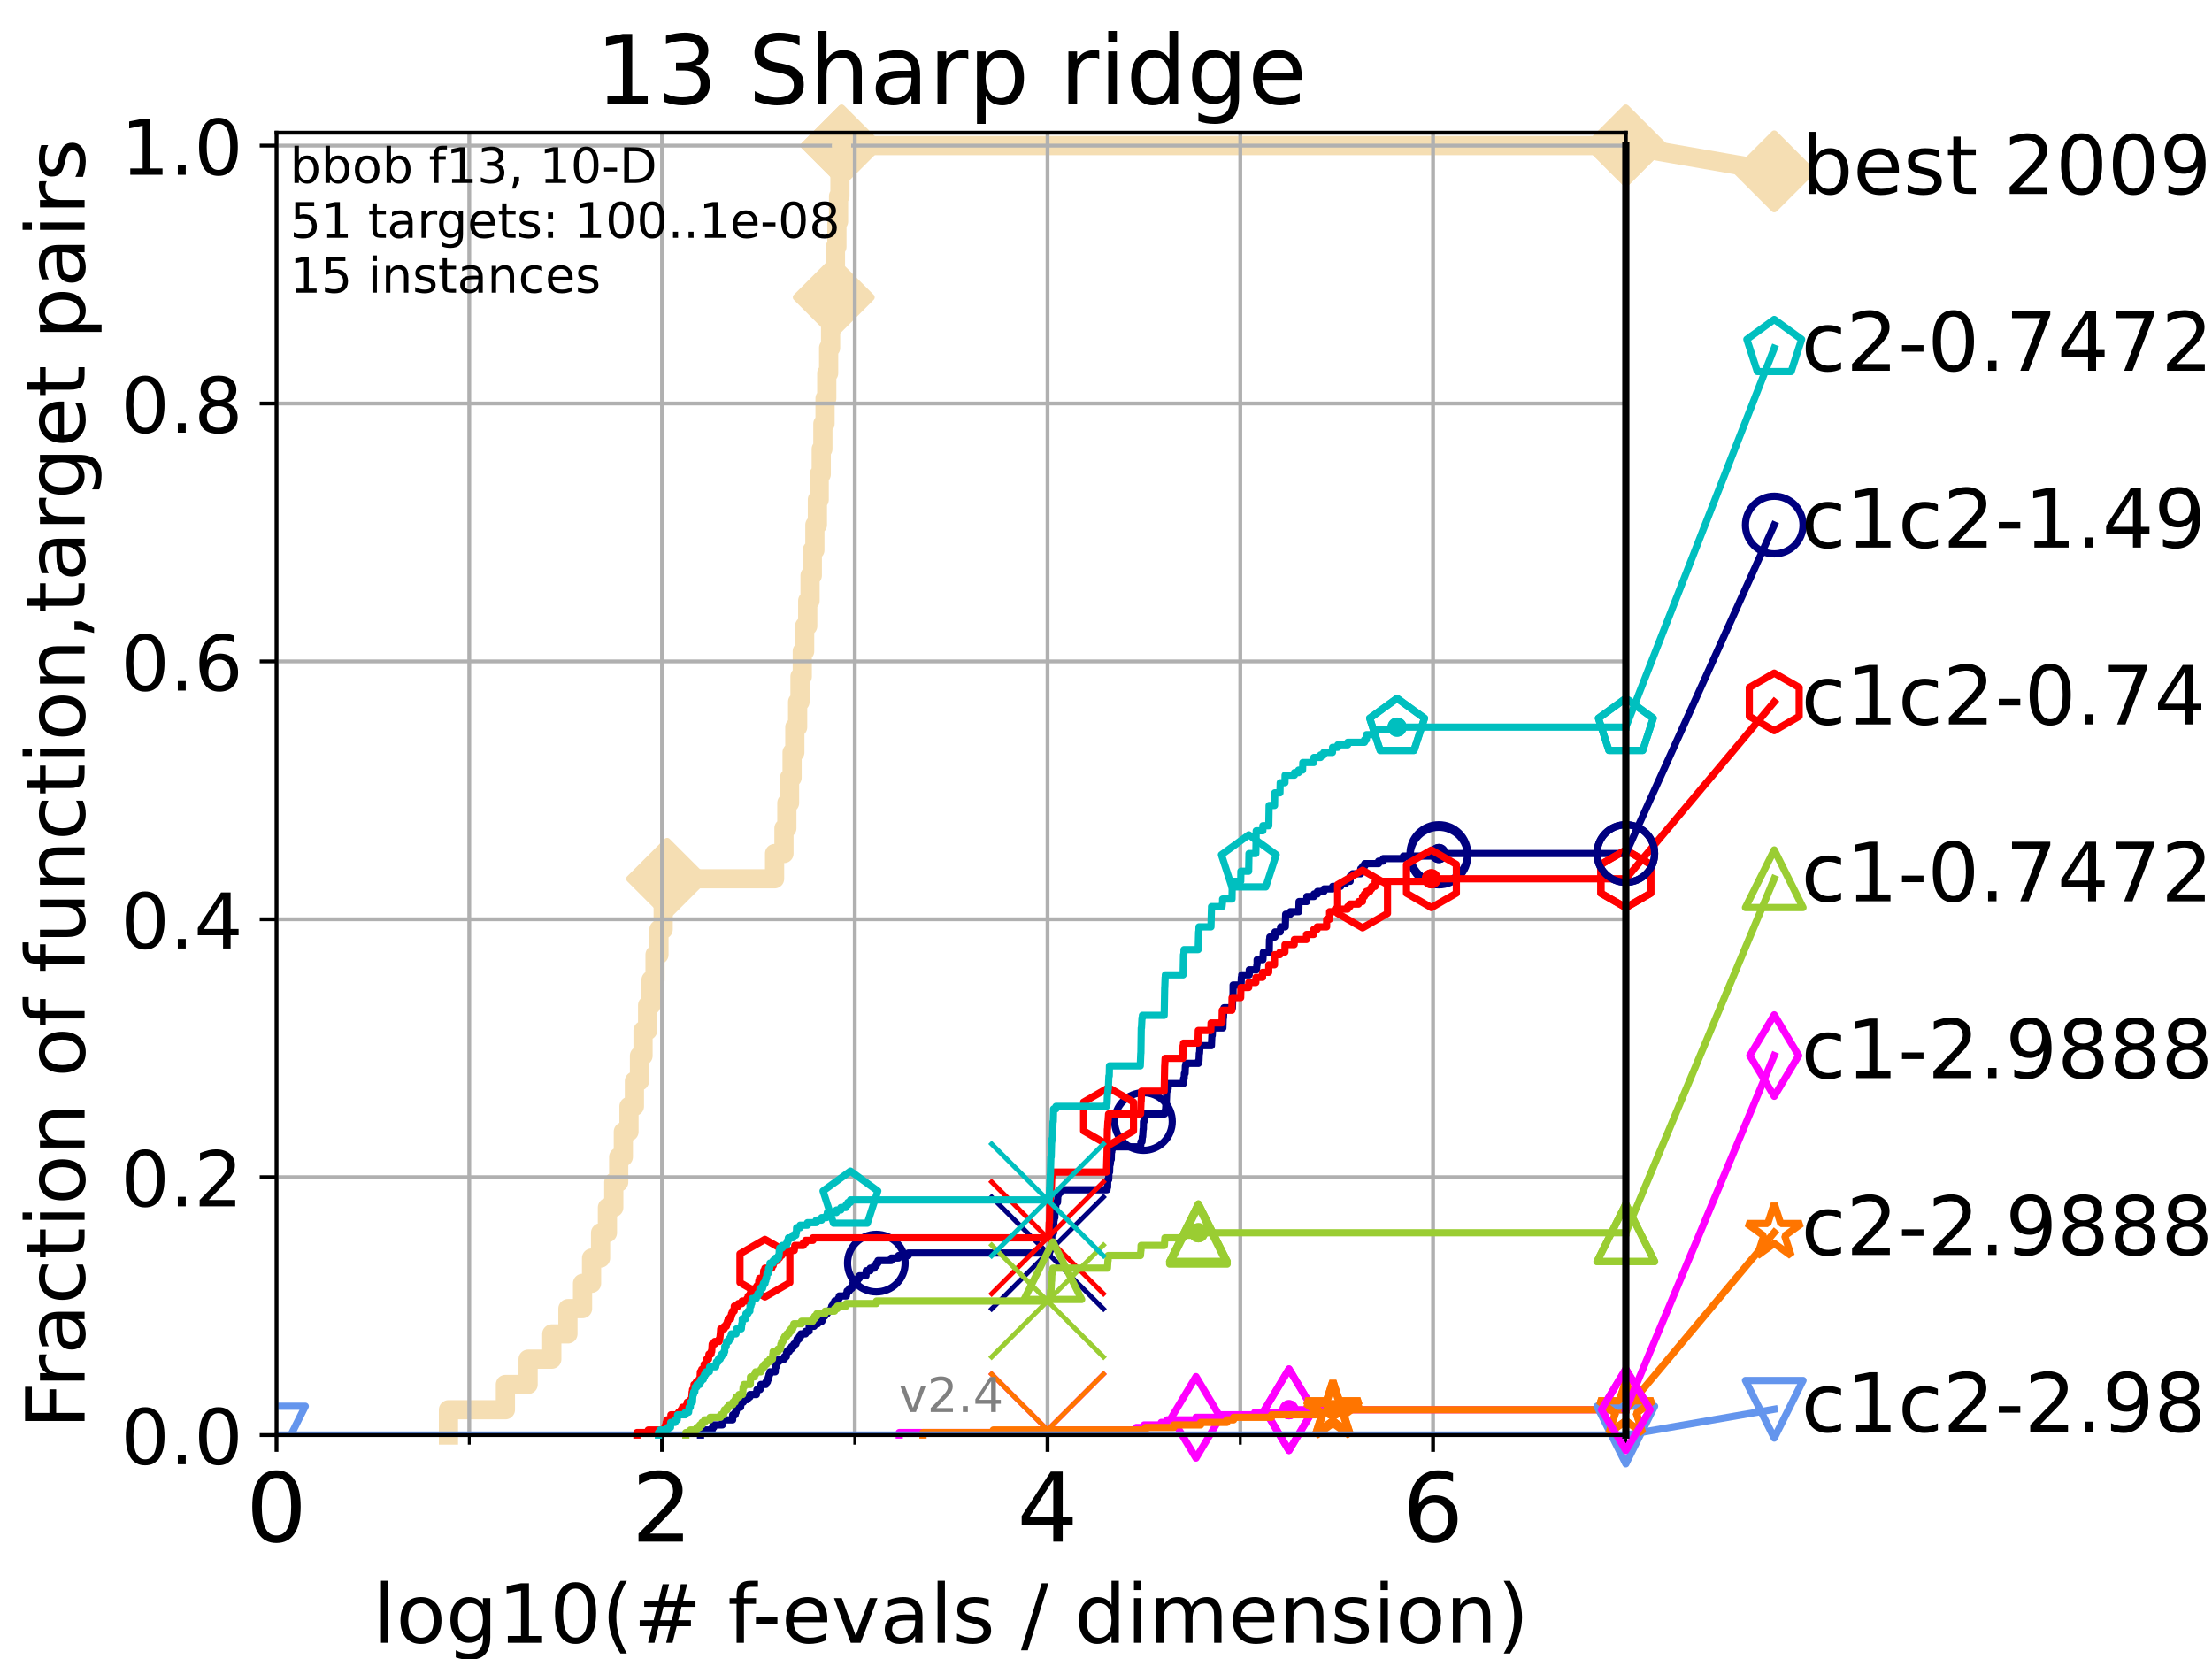 <?xml version="1.0" encoding="utf-8" standalone="no"?>
<!DOCTYPE svg PUBLIC "-//W3C//DTD SVG 1.1//EN"
  "http://www.w3.org/Graphics/SVG/1.1/DTD/svg11.dtd">
<!-- Created with matplotlib (https://matplotlib.org/) -->
<svg height="345.6pt" version="1.1" viewBox="0 0 460.8 345.6" width="460.8pt" xmlns="http://www.w3.org/2000/svg" xmlns:xlink="http://www.w3.org/1999/xlink">
 <defs>
  <style type="text/css">*{stroke-linecap:butt;stroke-linejoin:round;}</style>
 </defs>
 <g id="figure_1">
  <g id="patch_1">
   <path d="M 0 345.6 
L 460.8 345.6 
L 460.8 0 
L 0 0 
z
" style="fill:#ffffff;"/>
  </g>
  <g id="axes_1">
   <g id="patch_2">
    <path d="M 57.6 298.944 
L 338.688 298.944 
L 338.688 27.648 
L 57.6 27.648 
z
" style="fill:#ffffff;"/>
   </g>
   <g id="line2d_1">
    <path d="M 93.422 298.944 
L 93.422 293.677 
L 105.285 293.677 
L 105.285 288.41 
L 110.017 288.41 
L 110.017 283.143 
L 114.947 283.143 
L 114.947 277.877 
L 118.31 277.877 
L 118.31 272.61 
L 121.355 272.61 
L 121.355 267.343 
L 123.233 267.343 
L 123.233 262.076 
L 125.111 262.076 
L 125.111 256.809 
L 126.54 256.809 
L 126.54 251.542 
L 127.861 251.542 
L 127.861 246.275 
L 128.886 246.275 
L 128.886 241.009 
L 129.853 241.009 
L 129.853 235.742 
L 131.031 235.742 
L 131.031 230.475 
L 132.158 230.475 
L 132.158 225.208 
L 133.216 225.208 
L 133.216 219.941 
L 133.954 219.941 
L 133.954 214.674 
L 134.912 214.674 
L 134.912 209.407 
L 135.622 209.407 
L 135.622 204.141 
L 136.457 204.141 
L 136.457 198.874 
L 137.271 198.874 
L 137.271 193.607 
L 138.153 193.607 
L 138.153 188.34 
L 138.976 188.34 
L 138.976 183.073 
L 161.357 183.073 
L 161.357 177.806 
L 163.312 177.806 
L 163.312 172.539 
L 163.915 172.539 
L 163.915 167.272 
L 164.475 167.272 
L 164.475 162.006 
L 165.003 162.006 
L 165.003 156.739 
L 165.576 156.739 
L 165.576 151.472 
L 166.162 151.472 
L 166.162 146.205 
L 166.652 146.205 
L 166.652 140.938 
L 167.129 140.938 
L 167.129 135.671 
L 167.621 135.671 
L 167.621 130.404 
L 168.263 130.404 
L 168.263 125.138 
L 168.749 125.138 
L 168.749 119.871 
L 169.219 119.871 
L 169.219 114.604 
L 169.752 114.604 
L 169.752 109.337 
L 170.278 109.337 
L 170.278 104.07 
L 170.653 104.07 
L 170.653 98.803 
L 171.08 98.803 
L 171.08 93.536 
L 171.42 93.536 
L 171.42 88.27 
L 171.869 88.27 
L 171.869 83.003 
L 172.228 83.003 
L 172.228 77.736 
L 172.619 77.736 
L 172.619 72.469 
L 173.028 72.469 
L 173.028 67.202 
L 173.358 67.202 
L 173.358 61.935 
L 173.686 61.935 
L 173.686 56.668 
L 174.037 56.668 
L 174.037 51.402 
L 174.342 51.402 
L 174.342 46.135 
L 174.686 46.135 
L 174.686 40.868 
L 174.974 40.868 
L 174.974 35.601 
L 175.32 35.601 
L 175.32 30.334 
L 338.688 30.334 
" style="fill:none;stroke:#f5deb3;stroke-linecap:square;stroke-width:4;"/>
   </g>
   <g id="line2d_2">
    <defs>
     <path d="M -0 7.778 
L 7.778 0 
L 0 -7.778 
L -7.778 -0 
z
" id="mf9dd7c53e2" style="stroke:#f5deb3;stroke-linejoin:miter;stroke-width:1.5;"/>
    </defs>
    <g>
     <use style="fill:#f5deb3;stroke:#f5deb3;stroke-linejoin:miter;stroke-width:1.5;" x="138.976" xlink:href="#mf9dd7c53e2" y="183.073"/>
     <use style="fill:#f5deb3;stroke:#f5deb3;stroke-linejoin:miter;stroke-width:1.5;" x="173.686" xlink:href="#mf9dd7c53e2" y="61.935"/>
     <use style="fill:#f5deb3;stroke:#f5deb3;stroke-linejoin:miter;stroke-width:1.5;" x="175.32" xlink:href="#mf9dd7c53e2" y="30.334"/>
     <use style="fill:#f5deb3;stroke:#f5deb3;stroke-linejoin:miter;stroke-width:1.5;" x="175.32" xlink:href="#mf9dd7c53e2" y="30.334"/>
     <use style="fill:#f5deb3;stroke:#f5deb3;stroke-linejoin:miter;stroke-width:1.5;" x="338.688" xlink:href="#mf9dd7c53e2" y="30.334"/>
    </g>
   </g>
   <g id="line2d_3">
    <path style="fill:none;stroke:#f5deb3;stroke-linecap:square;stroke-width:4;"/>
    <g/>
   </g>
   <g id="line2d_4">
    <path d="M 338.688 30.334 
L 369.608 35.706 
" style="fill:none;stroke:#f5deb3;stroke-linecap:square;stroke-width:4;"/>
    <g>
     <use style="fill:#f5deb3;stroke:#f5deb3;stroke-linejoin:miter;stroke-width:1.5;" x="338.688" xlink:href="#mf9dd7c53e2" y="30.334"/>
     <use style="fill:#f5deb3;stroke:#f5deb3;stroke-linejoin:miter;stroke-width:1.5;" x="369.608" xlink:href="#mf9dd7c53e2" y="35.706"/>
    </g>
   </g>
   <g id="matplotlib.axis_1">
    <g id="xtick_1">
     <g id="line2d_5">
      <path clip-path="url(#p0b9e6110de)" d="M 57.6 298.944 
L 57.6 27.648 
" style="fill:none;stroke:#b0b0b0;stroke-linecap:square;stroke-width:0.8;"/>
     </g>
     <g id="line2d_6">
      <defs>
       <path d="M 0 0 
L 0 3.5 
" id="m02172d0cc9" style="stroke:#000000;stroke-width:0.8;"/>
      </defs>
      <g>
       <use style="stroke:#000000;stroke-width:0.8;" x="57.6" xlink:href="#m02172d0cc9" y="298.944"/>
      </g>
     </g>
     <g id="text_1">
      <!-- 0 -->
      <g transform="translate(51.237 321.141)scale(0.2 -0.2)">
       <defs>
        <path d="M 31.781 66.406 
Q 24.172 66.406 20.328 58.906 
Q 16.5 51.422 16.5 36.375 
Q 16.5 21.391 20.328 13.891 
Q 24.172 6.391 31.781 6.391 
Q 39.453 6.391 43.281 13.891 
Q 47.125 21.391 47.125 36.375 
Q 47.125 51.422 43.281 58.906 
Q 39.453 66.406 31.781 66.406 
z
M 31.781 74.219 
Q 44.047 74.219 50.516 64.516 
Q 56.984 54.828 56.984 36.375 
Q 56.984 17.969 50.516 8.266 
Q 44.047 -1.422 31.781 -1.422 
Q 19.531 -1.422 13.062 8.266 
Q 6.594 17.969 6.594 36.375 
Q 6.594 54.828 13.062 64.516 
Q 19.531 74.219 31.781 74.219 
z
" id="DejaVuSans-48"/>
       </defs>
       <use xlink:href="#DejaVuSans-48"/>
      </g>
     </g>
    </g>
    <g id="xtick_2">
     <g id="line2d_7">
      <path clip-path="url(#p0b9e6110de)" d="M 137.911 298.944 
L 137.911 27.648 
" style="fill:none;stroke:#b0b0b0;stroke-linecap:square;stroke-width:0.8;"/>
     </g>
     <g id="line2d_8">
      <g>
       <use style="stroke:#000000;stroke-width:0.8;" x="137.911" xlink:href="#m02172d0cc9" y="298.944"/>
      </g>
     </g>
     <g id="text_2">
      <!-- 2 -->
      <g transform="translate(131.548 321.141)scale(0.2 -0.2)">
       <defs>
        <path d="M 19.188 8.297 
L 53.609 8.297 
L 53.609 0 
L 7.328 0 
L 7.328 8.297 
Q 12.938 14.109 22.625 23.891 
Q 32.328 33.688 34.812 36.531 
Q 39.547 41.844 41.422 45.531 
Q 43.312 49.219 43.312 52.781 
Q 43.312 58.594 39.234 62.25 
Q 35.156 65.922 28.609 65.922 
Q 23.969 65.922 18.812 64.312 
Q 13.672 62.703 7.812 59.422 
L 7.812 69.391 
Q 13.766 71.781 18.938 73 
Q 24.125 74.219 28.422 74.219 
Q 39.75 74.219 46.484 68.547 
Q 53.219 62.891 53.219 53.422 
Q 53.219 48.922 51.531 44.891 
Q 49.859 40.875 45.406 35.406 
Q 44.188 33.984 37.641 27.219 
Q 31.109 20.453 19.188 8.297 
z
" id="DejaVuSans-50"/>
       </defs>
       <use xlink:href="#DejaVuSans-50"/>
      </g>
     </g>
    </g>
    <g id="xtick_3">
     <g id="line2d_9">
      <path clip-path="url(#p0b9e6110de)" d="M 218.222 298.944 
L 218.222 27.648 
" style="fill:none;stroke:#b0b0b0;stroke-linecap:square;stroke-width:0.8;"/>
     </g>
     <g id="line2d_10">
      <g>
       <use style="stroke:#000000;stroke-width:0.8;" x="218.222" xlink:href="#m02172d0cc9" y="298.944"/>
      </g>
     </g>
     <g id="text_3">
      <!-- 4 -->
      <g transform="translate(211.859 321.141)scale(0.2 -0.2)">
       <defs>
        <path d="M 37.797 64.312 
L 12.891 25.391 
L 37.797 25.391 
z
M 35.203 72.906 
L 47.609 72.906 
L 47.609 25.391 
L 58.016 25.391 
L 58.016 17.188 
L 47.609 17.188 
L 47.609 0 
L 37.797 0 
L 37.797 17.188 
L 4.891 17.188 
L 4.891 26.703 
z
" id="DejaVuSans-52"/>
       </defs>
       <use xlink:href="#DejaVuSans-52"/>
      </g>
     </g>
    </g>
    <g id="xtick_4">
     <g id="line2d_11">
      <path clip-path="url(#p0b9e6110de)" d="M 298.533 298.944 
L 298.533 27.648 
" style="fill:none;stroke:#b0b0b0;stroke-linecap:square;stroke-width:0.8;"/>
     </g>
     <g id="line2d_12">
      <g>
       <use style="stroke:#000000;stroke-width:0.8;" x="298.533" xlink:href="#m02172d0cc9" y="298.944"/>
      </g>
     </g>
     <g id="text_4">
      <!-- 6 -->
      <g transform="translate(292.17 321.141)scale(0.2 -0.2)">
       <defs>
        <path d="M 33.016 40.375 
Q 26.375 40.375 22.484 35.828 
Q 18.609 31.297 18.609 23.391 
Q 18.609 15.531 22.484 10.953 
Q 26.375 6.391 33.016 6.391 
Q 39.656 6.391 43.531 10.953 
Q 47.406 15.531 47.406 23.391 
Q 47.406 31.297 43.531 35.828 
Q 39.656 40.375 33.016 40.375 
z
M 52.594 71.297 
L 52.594 62.312 
Q 48.875 64.062 45.094 64.984 
Q 41.312 65.922 37.594 65.922 
Q 27.828 65.922 22.672 59.328 
Q 17.531 52.734 16.797 39.406 
Q 19.672 43.656 24.016 45.922 
Q 28.375 48.188 33.594 48.188 
Q 44.578 48.188 50.953 41.516 
Q 57.328 34.859 57.328 23.391 
Q 57.328 12.156 50.688 5.359 
Q 44.047 -1.422 33.016 -1.422 
Q 20.359 -1.422 13.672 8.266 
Q 6.984 17.969 6.984 36.375 
Q 6.984 53.656 15.188 63.938 
Q 23.391 74.219 37.203 74.219 
Q 40.922 74.219 44.703 73.484 
Q 48.484 72.75 52.594 71.297 
z
" id="DejaVuSans-54"/>
       </defs>
       <use xlink:href="#DejaVuSans-54"/>
      </g>
     </g>
    </g>
    <g id="xtick_5">
     <g id="line2d_13">
      <path clip-path="url(#p0b9e6110de)" d="M 97.755 298.944 
L 97.755 27.648 
" style="fill:none;stroke:#b0b0b0;stroke-linecap:square;stroke-width:0.8;"/>
     </g>
     <g id="line2d_14">
      <defs>
       <path d="M 0 0 
L 0 2 
" id="mbc1651b437" style="stroke:#000000;stroke-width:0.6;"/>
      </defs>
      <g>
       <use style="stroke:#000000;stroke-width:0.6;" x="97.755" xlink:href="#mbc1651b437" y="298.944"/>
      </g>
     </g>
    </g>
    <g id="xtick_6">
     <g id="line2d_15">
      <path clip-path="url(#p0b9e6110de)" d="M 178.066 298.944 
L 178.066 27.648 
" style="fill:none;stroke:#b0b0b0;stroke-linecap:square;stroke-width:0.8;"/>
     </g>
     <g id="line2d_16">
      <g>
       <use style="stroke:#000000;stroke-width:0.6;" x="178.066" xlink:href="#mbc1651b437" y="298.944"/>
      </g>
     </g>
    </g>
    <g id="xtick_7">
     <g id="line2d_17">
      <path clip-path="url(#p0b9e6110de)" d="M 258.377 298.944 
L 258.377 27.648 
" style="fill:none;stroke:#b0b0b0;stroke-linecap:square;stroke-width:0.8;"/>
     </g>
     <g id="line2d_18">
      <g>
       <use style="stroke:#000000;stroke-width:0.6;" x="258.377" xlink:href="#mbc1651b437" y="298.944"/>
      </g>
     </g>
    </g>
    <g id="xtick_8">
     <g id="line2d_19">
      <path clip-path="url(#p0b9e6110de)" d="M 338.688 298.944 
L 338.688 27.648 
" style="fill:none;stroke:#b0b0b0;stroke-linecap:square;stroke-width:0.8;"/>
     </g>
     <g id="line2d_20">
      <g>
       <use style="stroke:#000000;stroke-width:0.6;" x="338.688" xlink:href="#mbc1651b437" y="298.944"/>
      </g>
     </g>
    </g>
    <g id="text_5">
     <!-- log10(# f-evals / dimension) -->
     <g transform="translate(77.764 342.218)scale(0.17 -0.17)">
      <defs>
       <path d="M 9.422 75.984 
L 18.406 75.984 
L 18.406 0 
L 9.422 0 
z
" id="DejaVuSans-108"/>
       <path d="M 30.609 48.391 
Q 23.391 48.391 19.188 42.75 
Q 14.984 37.109 14.984 27.297 
Q 14.984 17.484 19.156 11.844 
Q 23.344 6.203 30.609 6.203 
Q 37.797 6.203 41.984 11.859 
Q 46.188 17.531 46.188 27.297 
Q 46.188 37.016 41.984 42.703 
Q 37.797 48.391 30.609 48.391 
z
M 30.609 56 
Q 42.328 56 49.016 48.375 
Q 55.719 40.766 55.719 27.297 
Q 55.719 13.875 49.016 6.219 
Q 42.328 -1.422 30.609 -1.422 
Q 18.844 -1.422 12.172 6.219 
Q 5.516 13.875 5.516 27.297 
Q 5.516 40.766 12.172 48.375 
Q 18.844 56 30.609 56 
z
" id="DejaVuSans-111"/>
       <path d="M 45.406 27.984 
Q 45.406 37.75 41.375 43.109 
Q 37.359 48.484 30.078 48.484 
Q 22.859 48.484 18.828 43.109 
Q 14.797 37.75 14.797 27.984 
Q 14.797 18.266 18.828 12.891 
Q 22.859 7.516 30.078 7.516 
Q 37.359 7.516 41.375 12.891 
Q 45.406 18.266 45.406 27.984 
z
M 54.391 6.781 
Q 54.391 -7.172 48.188 -13.984 
Q 42 -20.797 29.203 -20.797 
Q 24.469 -20.797 20.266 -20.094 
Q 16.062 -19.391 12.109 -17.922 
L 12.109 -9.188 
Q 16.062 -11.328 19.922 -12.344 
Q 23.781 -13.375 27.781 -13.375 
Q 36.625 -13.375 41.016 -8.766 
Q 45.406 -4.156 45.406 5.172 
L 45.406 9.625 
Q 42.625 4.781 38.281 2.391 
Q 33.938 0 27.875 0 
Q 17.828 0 11.672 7.656 
Q 5.516 15.328 5.516 27.984 
Q 5.516 40.672 11.672 48.328 
Q 17.828 56 27.875 56 
Q 33.938 56 38.281 53.609 
Q 42.625 51.219 45.406 46.391 
L 45.406 54.688 
L 54.391 54.688 
z
" id="DejaVuSans-103"/>
       <path d="M 12.406 8.297 
L 28.516 8.297 
L 28.516 63.922 
L 10.984 60.406 
L 10.984 69.391 
L 28.422 72.906 
L 38.281 72.906 
L 38.281 8.297 
L 54.391 8.297 
L 54.391 0 
L 12.406 0 
z
" id="DejaVuSans-49"/>
       <path d="M 31 75.875 
Q 24.469 64.656 21.281 53.656 
Q 18.109 42.672 18.109 31.391 
Q 18.109 20.125 21.312 9.062 
Q 24.516 -2 31 -13.188 
L 23.188 -13.188 
Q 15.875 -1.703 12.234 9.375 
Q 8.594 20.453 8.594 31.391 
Q 8.594 42.281 12.203 53.312 
Q 15.828 64.359 23.188 75.875 
z
" id="DejaVuSans-40"/>
       <path d="M 51.125 44 
L 36.922 44 
L 32.812 27.688 
L 47.125 27.688 
z
M 43.797 71.781 
L 38.719 51.516 
L 52.984 51.516 
L 58.109 71.781 
L 65.922 71.781 
L 60.891 51.516 
L 76.125 51.516 
L 76.125 44 
L 58.984 44 
L 54.984 27.688 
L 70.516 27.688 
L 70.516 20.219 
L 53.078 20.219 
L 48 0 
L 40.188 0 
L 45.219 20.219 
L 30.906 20.219 
L 25.875 0 
L 18.016 0 
L 23.094 20.219 
L 7.719 20.219 
L 7.719 27.688 
L 24.906 27.688 
L 29 44 
L 13.281 44 
L 13.281 51.516 
L 30.906 51.516 
L 35.891 71.781 
z
" id="DejaVuSans-35"/>
       <path id="DejaVuSans-32"/>
       <path d="M 37.109 75.984 
L 37.109 68.5 
L 28.516 68.5 
Q 23.688 68.5 21.797 66.547 
Q 19.922 64.594 19.922 59.516 
L 19.922 54.688 
L 34.719 54.688 
L 34.719 47.703 
L 19.922 47.703 
L 19.922 0 
L 10.891 0 
L 10.891 47.703 
L 2.297 47.703 
L 2.297 54.688 
L 10.891 54.688 
L 10.891 58.5 
Q 10.891 67.625 15.141 71.797 
Q 19.391 75.984 28.609 75.984 
z
" id="DejaVuSans-102"/>
       <path d="M 4.891 31.391 
L 31.203 31.391 
L 31.203 23.391 
L 4.891 23.391 
z
" id="DejaVuSans-45"/>
       <path d="M 56.203 29.594 
L 56.203 25.203 
L 14.891 25.203 
Q 15.484 15.922 20.484 11.062 
Q 25.484 6.203 34.422 6.203 
Q 39.594 6.203 44.453 7.469 
Q 49.312 8.734 54.109 11.281 
L 54.109 2.781 
Q 49.266 0.734 44.188 -0.344 
Q 39.109 -1.422 33.891 -1.422 
Q 20.797 -1.422 13.156 6.188 
Q 5.516 13.812 5.516 26.812 
Q 5.516 40.234 12.766 48.109 
Q 20.016 56 32.328 56 
Q 43.359 56 49.781 48.891 
Q 56.203 41.797 56.203 29.594 
z
M 47.219 32.234 
Q 47.125 39.594 43.094 43.984 
Q 39.062 48.391 32.422 48.391 
Q 24.906 48.391 20.391 44.141 
Q 15.875 39.891 15.188 32.172 
z
" id="DejaVuSans-101"/>
       <path d="M 2.984 54.688 
L 12.5 54.688 
L 29.594 8.797 
L 46.688 54.688 
L 56.203 54.688 
L 35.688 0 
L 23.484 0 
z
" id="DejaVuSans-118"/>
       <path d="M 34.281 27.484 
Q 23.391 27.484 19.188 25 
Q 14.984 22.516 14.984 16.5 
Q 14.984 11.719 18.141 8.906 
Q 21.297 6.109 26.703 6.109 
Q 34.188 6.109 38.703 11.406 
Q 43.219 16.703 43.219 25.484 
L 43.219 27.484 
z
M 52.203 31.203 
L 52.203 0 
L 43.219 0 
L 43.219 8.297 
Q 40.141 3.328 35.547 0.953 
Q 30.953 -1.422 24.312 -1.422 
Q 15.922 -1.422 10.953 3.297 
Q 6 8.016 6 15.922 
Q 6 25.141 12.172 29.828 
Q 18.359 34.516 30.609 34.516 
L 43.219 34.516 
L 43.219 35.406 
Q 43.219 41.609 39.141 45 
Q 35.062 48.391 27.688 48.391 
Q 23 48.391 18.547 47.266 
Q 14.109 46.141 10.016 43.891 
L 10.016 52.203 
Q 14.938 54.109 19.578 55.047 
Q 24.219 56 28.609 56 
Q 40.484 56 46.344 49.844 
Q 52.203 43.703 52.203 31.203 
z
" id="DejaVuSans-97"/>
       <path d="M 44.281 53.078 
L 44.281 44.578 
Q 40.484 46.531 36.375 47.5 
Q 32.281 48.484 27.875 48.484 
Q 21.188 48.484 17.844 46.438 
Q 14.5 44.391 14.5 40.281 
Q 14.5 37.156 16.891 35.375 
Q 19.281 33.594 26.516 31.984 
L 29.594 31.297 
Q 39.156 29.25 43.188 25.516 
Q 47.219 21.781 47.219 15.094 
Q 47.219 7.469 41.188 3.016 
Q 35.156 -1.422 24.609 -1.422 
Q 20.219 -1.422 15.453 -0.562 
Q 10.688 0.297 5.422 2 
L 5.422 11.281 
Q 10.406 8.688 15.234 7.391 
Q 20.062 6.109 24.812 6.109 
Q 31.156 6.109 34.562 8.281 
Q 37.984 10.453 37.984 14.406 
Q 37.984 18.062 35.516 20.016 
Q 33.062 21.969 24.703 23.781 
L 21.578 24.516 
Q 13.234 26.266 9.516 29.906 
Q 5.812 33.547 5.812 39.891 
Q 5.812 47.609 11.281 51.797 
Q 16.75 56 26.812 56 
Q 31.781 56 36.172 55.266 
Q 40.578 54.547 44.281 53.078 
z
" id="DejaVuSans-115"/>
       <path d="M 25.391 72.906 
L 33.688 72.906 
L 8.297 -9.281 
L 0 -9.281 
z
" id="DejaVuSans-47"/>
       <path d="M 45.406 46.391 
L 45.406 75.984 
L 54.391 75.984 
L 54.391 0 
L 45.406 0 
L 45.406 8.203 
Q 42.578 3.328 38.25 0.953 
Q 33.938 -1.422 27.875 -1.422 
Q 17.969 -1.422 11.734 6.484 
Q 5.516 14.406 5.516 27.297 
Q 5.516 40.188 11.734 48.094 
Q 17.969 56 27.875 56 
Q 33.938 56 38.25 53.625 
Q 42.578 51.266 45.406 46.391 
z
M 14.797 27.297 
Q 14.797 17.391 18.875 11.75 
Q 22.953 6.109 30.078 6.109 
Q 37.203 6.109 41.297 11.75 
Q 45.406 17.391 45.406 27.297 
Q 45.406 37.203 41.297 42.844 
Q 37.203 48.484 30.078 48.484 
Q 22.953 48.484 18.875 42.844 
Q 14.797 37.203 14.797 27.297 
z
" id="DejaVuSans-100"/>
       <path d="M 9.422 54.688 
L 18.406 54.688 
L 18.406 0 
L 9.422 0 
z
M 9.422 75.984 
L 18.406 75.984 
L 18.406 64.594 
L 9.422 64.594 
z
" id="DejaVuSans-105"/>
       <path d="M 52 44.188 
Q 55.375 50.25 60.062 53.125 
Q 64.75 56 71.094 56 
Q 79.641 56 84.281 50.016 
Q 88.922 44.047 88.922 33.016 
L 88.922 0 
L 79.891 0 
L 79.891 32.719 
Q 79.891 40.578 77.094 44.375 
Q 74.312 48.188 68.609 48.188 
Q 61.625 48.188 57.562 43.547 
Q 53.516 38.922 53.516 30.906 
L 53.516 0 
L 44.484 0 
L 44.484 32.719 
Q 44.484 40.625 41.703 44.406 
Q 38.922 48.188 33.109 48.188 
Q 26.219 48.188 22.156 43.531 
Q 18.109 38.875 18.109 30.906 
L 18.109 0 
L 9.078 0 
L 9.078 54.688 
L 18.109 54.688 
L 18.109 46.188 
Q 21.188 51.219 25.484 53.609 
Q 29.781 56 35.688 56 
Q 41.656 56 45.828 52.969 
Q 50 49.953 52 44.188 
z
" id="DejaVuSans-109"/>
       <path d="M 54.891 33.016 
L 54.891 0 
L 45.906 0 
L 45.906 32.719 
Q 45.906 40.484 42.875 44.328 
Q 39.844 48.188 33.797 48.188 
Q 26.516 48.188 22.312 43.547 
Q 18.109 38.922 18.109 30.906 
L 18.109 0 
L 9.078 0 
L 9.078 54.688 
L 18.109 54.688 
L 18.109 46.188 
Q 21.344 51.125 25.703 53.562 
Q 30.078 56 35.797 56 
Q 45.219 56 50.047 50.172 
Q 54.891 44.344 54.891 33.016 
z
" id="DejaVuSans-110"/>
       <path d="M 8.016 75.875 
L 15.828 75.875 
Q 23.141 64.359 26.781 53.312 
Q 30.422 42.281 30.422 31.391 
Q 30.422 20.453 26.781 9.375 
Q 23.141 -1.703 15.828 -13.188 
L 8.016 -13.188 
Q 14.5 -2 17.703 9.062 
Q 20.906 20.125 20.906 31.391 
Q 20.906 42.672 17.703 53.656 
Q 14.5 64.656 8.016 75.875 
z
" id="DejaVuSans-41"/>
      </defs>
      <use xlink:href="#DejaVuSans-108"/>
      <use x="27.783" xlink:href="#DejaVuSans-111"/>
      <use x="88.965" xlink:href="#DejaVuSans-103"/>
      <use x="152.441" xlink:href="#DejaVuSans-49"/>
      <use x="216.064" xlink:href="#DejaVuSans-48"/>
      <use x="279.688" xlink:href="#DejaVuSans-40"/>
      <use x="318.701" xlink:href="#DejaVuSans-35"/>
      <use x="402.49" xlink:href="#DejaVuSans-32"/>
      <use x="434.277" xlink:href="#DejaVuSans-102"/>
      <use x="463.982" xlink:href="#DejaVuSans-45"/>
      <use x="500.066" xlink:href="#DejaVuSans-101"/>
      <use x="561.59" xlink:href="#DejaVuSans-118"/>
      <use x="620.77" xlink:href="#DejaVuSans-97"/>
      <use x="682.049" xlink:href="#DejaVuSans-108"/>
      <use x="709.832" xlink:href="#DejaVuSans-115"/>
      <use x="761.932" xlink:href="#DejaVuSans-32"/>
      <use x="793.719" xlink:href="#DejaVuSans-47"/>
      <use x="827.41" xlink:href="#DejaVuSans-32"/>
      <use x="859.197" xlink:href="#DejaVuSans-100"/>
      <use x="922.674" xlink:href="#DejaVuSans-105"/>
      <use x="950.457" xlink:href="#DejaVuSans-109"/>
      <use x="1047.869" xlink:href="#DejaVuSans-101"/>
      <use x="1109.393" xlink:href="#DejaVuSans-110"/>
      <use x="1172.771" xlink:href="#DejaVuSans-115"/>
      <use x="1224.871" xlink:href="#DejaVuSans-105"/>
      <use x="1252.654" xlink:href="#DejaVuSans-111"/>
      <use x="1313.836" xlink:href="#DejaVuSans-110"/>
      <use x="1377.215" xlink:href="#DejaVuSans-41"/>
     </g>
    </g>
   </g>
   <g id="matplotlib.axis_2">
    <g id="ytick_1">
     <g id="line2d_21">
      <path clip-path="url(#p0b9e6110de)" d="M 57.6 298.944 
L 338.688 298.944 
" style="fill:none;stroke:#b0b0b0;stroke-linecap:square;stroke-width:0.8;"/>
     </g>
     <g id="line2d_22">
      <defs>
       <path d="M 0 0 
L -3.5 0 
" id="m8bb968d3dc" style="stroke:#000000;stroke-width:0.8;"/>
      </defs>
      <g>
       <use style="stroke:#000000;stroke-width:0.8;" x="57.6" xlink:href="#m8bb968d3dc" y="298.944"/>
      </g>
     </g>
     <g id="text_6">
      <!-- 0.0 -->
      <g transform="translate(25.155 305.023)scale(0.16 -0.16)">
       <defs>
        <path d="M 10.688 12.406 
L 21 12.406 
L 21 0 
L 10.688 0 
z
" id="DejaVuSans-46"/>
       </defs>
       <use xlink:href="#DejaVuSans-48"/>
       <use x="63.623" xlink:href="#DejaVuSans-46"/>
       <use x="95.41" xlink:href="#DejaVuSans-48"/>
      </g>
     </g>
    </g>
    <g id="ytick_2">
     <g id="line2d_23">
      <path clip-path="url(#p0b9e6110de)" d="M 57.6 245.222 
L 338.688 245.222 
" style="fill:none;stroke:#b0b0b0;stroke-linecap:square;stroke-width:0.8;"/>
     </g>
     <g id="line2d_24">
      <g>
       <use style="stroke:#000000;stroke-width:0.8;" x="57.6" xlink:href="#m8bb968d3dc" y="245.222"/>
      </g>
     </g>
     <g id="text_7">
      <!-- 0.2 -->
      <g transform="translate(25.155 251.301)scale(0.16 -0.16)">
       <use xlink:href="#DejaVuSans-48"/>
       <use x="63.623" xlink:href="#DejaVuSans-46"/>
       <use x="95.41" xlink:href="#DejaVuSans-50"/>
      </g>
     </g>
    </g>
    <g id="ytick_3">
     <g id="line2d_25">
      <path clip-path="url(#p0b9e6110de)" d="M 57.6 191.5 
L 338.688 191.5 
" style="fill:none;stroke:#b0b0b0;stroke-linecap:square;stroke-width:0.8;"/>
     </g>
     <g id="line2d_26">
      <g>
       <use style="stroke:#000000;stroke-width:0.8;" x="57.6" xlink:href="#m8bb968d3dc" y="191.5"/>
      </g>
     </g>
     <g id="text_8">
      <!-- 0.4 -->
      <g transform="translate(25.155 197.579)scale(0.16 -0.16)">
       <use xlink:href="#DejaVuSans-48"/>
       <use x="63.623" xlink:href="#DejaVuSans-46"/>
       <use x="95.41" xlink:href="#DejaVuSans-52"/>
      </g>
     </g>
    </g>
    <g id="ytick_4">
     <g id="line2d_27">
      <path clip-path="url(#p0b9e6110de)" d="M 57.6 137.778 
L 338.688 137.778 
" style="fill:none;stroke:#b0b0b0;stroke-linecap:square;stroke-width:0.8;"/>
     </g>
     <g id="line2d_28">
      <g>
       <use style="stroke:#000000;stroke-width:0.8;" x="57.6" xlink:href="#m8bb968d3dc" y="137.778"/>
      </g>
     </g>
     <g id="text_9">
      <!-- 0.6 -->
      <g transform="translate(25.155 143.857)scale(0.16 -0.16)">
       <use xlink:href="#DejaVuSans-48"/>
       <use x="63.623" xlink:href="#DejaVuSans-46"/>
       <use x="95.41" xlink:href="#DejaVuSans-54"/>
      </g>
     </g>
    </g>
    <g id="ytick_5">
     <g id="line2d_29">
      <path clip-path="url(#p0b9e6110de)" d="M 57.6 84.056 
L 338.688 84.056 
" style="fill:none;stroke:#b0b0b0;stroke-linecap:square;stroke-width:0.8;"/>
     </g>
     <g id="line2d_30">
      <g>
       <use style="stroke:#000000;stroke-width:0.8;" x="57.6" xlink:href="#m8bb968d3dc" y="84.056"/>
      </g>
     </g>
     <g id="text_10">
      <!-- 0.8 -->
      <g transform="translate(25.155 90.135)scale(0.16 -0.16)">
       <defs>
        <path d="M 31.781 34.625 
Q 24.75 34.625 20.719 30.859 
Q 16.703 27.094 16.703 20.516 
Q 16.703 13.922 20.719 10.156 
Q 24.75 6.391 31.781 6.391 
Q 38.812 6.391 42.859 10.172 
Q 46.922 13.969 46.922 20.516 
Q 46.922 27.094 42.891 30.859 
Q 38.875 34.625 31.781 34.625 
z
M 21.922 38.812 
Q 15.578 40.375 12.031 44.719 
Q 8.5 49.078 8.5 55.328 
Q 8.5 64.062 14.719 69.141 
Q 20.953 74.219 31.781 74.219 
Q 42.672 74.219 48.875 69.141 
Q 55.078 64.062 55.078 55.328 
Q 55.078 49.078 51.531 44.719 
Q 48 40.375 41.703 38.812 
Q 48.828 37.156 52.797 32.312 
Q 56.781 27.484 56.781 20.516 
Q 56.781 9.906 50.312 4.234 
Q 43.844 -1.422 31.781 -1.422 
Q 19.734 -1.422 13.25 4.234 
Q 6.781 9.906 6.781 20.516 
Q 6.781 27.484 10.781 32.312 
Q 14.797 37.156 21.922 38.812 
z
M 18.312 54.391 
Q 18.312 48.734 21.844 45.562 
Q 25.391 42.391 31.781 42.391 
Q 38.141 42.391 41.719 45.562 
Q 45.312 48.734 45.312 54.391 
Q 45.312 60.062 41.719 63.234 
Q 38.141 66.406 31.781 66.406 
Q 25.391 66.406 21.844 63.234 
Q 18.312 60.062 18.312 54.391 
z
" id="DejaVuSans-56"/>
       </defs>
       <use xlink:href="#DejaVuSans-48"/>
       <use x="63.623" xlink:href="#DejaVuSans-46"/>
       <use x="95.41" xlink:href="#DejaVuSans-56"/>
      </g>
     </g>
    </g>
    <g id="ytick_6">
     <g id="line2d_31">
      <path clip-path="url(#p0b9e6110de)" d="M 57.6 30.334 
L 338.688 30.334 
" style="fill:none;stroke:#b0b0b0;stroke-linecap:square;stroke-width:0.8;"/>
     </g>
     <g id="line2d_32">
      <g>
       <use style="stroke:#000000;stroke-width:0.8;" x="57.6" xlink:href="#m8bb968d3dc" y="30.334"/>
      </g>
     </g>
     <g id="text_11">
      <!-- 1.0 -->
      <g transform="translate(25.155 36.413)scale(0.16 -0.16)">
       <use xlink:href="#DejaVuSans-49"/>
       <use x="63.623" xlink:href="#DejaVuSans-46"/>
       <use x="95.41" xlink:href="#DejaVuSans-48"/>
      </g>
     </g>
    </g>
    <g id="text_12">
     <!-- Fraction of function,target pairs -->
     <g transform="translate(17.62 297.681)rotate(-90)scale(0.17 -0.17)">
      <defs>
       <path d="M 9.812 72.906 
L 51.703 72.906 
L 51.703 64.594 
L 19.672 64.594 
L 19.672 43.109 
L 48.578 43.109 
L 48.578 34.812 
L 19.672 34.812 
L 19.672 0 
L 9.812 0 
z
" id="DejaVuSans-70"/>
       <path d="M 41.109 46.297 
Q 39.594 47.172 37.812 47.578 
Q 36.031 48 33.891 48 
Q 26.266 48 22.188 43.047 
Q 18.109 38.094 18.109 28.812 
L 18.109 0 
L 9.078 0 
L 9.078 54.688 
L 18.109 54.688 
L 18.109 46.188 
Q 20.953 51.172 25.484 53.578 
Q 30.031 56 36.531 56 
Q 37.453 56 38.578 55.875 
Q 39.703 55.766 41.062 55.516 
z
" id="DejaVuSans-114"/>
       <path d="M 48.781 52.594 
L 48.781 44.188 
Q 44.969 46.297 41.141 47.344 
Q 37.312 48.391 33.406 48.391 
Q 24.656 48.391 19.812 42.844 
Q 14.984 37.312 14.984 27.297 
Q 14.984 17.281 19.812 11.734 
Q 24.656 6.203 33.406 6.203 
Q 37.312 6.203 41.141 7.25 
Q 44.969 8.297 48.781 10.406 
L 48.781 2.094 
Q 45.016 0.344 40.984 -0.531 
Q 36.969 -1.422 32.422 -1.422 
Q 20.062 -1.422 12.781 6.344 
Q 5.516 14.109 5.516 27.297 
Q 5.516 40.672 12.859 48.328 
Q 20.219 56 33.016 56 
Q 37.156 56 41.109 55.141 
Q 45.062 54.297 48.781 52.594 
z
" id="DejaVuSans-99"/>
       <path d="M 18.312 70.219 
L 18.312 54.688 
L 36.812 54.688 
L 36.812 47.703 
L 18.312 47.703 
L 18.312 18.016 
Q 18.312 11.328 20.141 9.422 
Q 21.969 7.516 27.594 7.516 
L 36.812 7.516 
L 36.812 0 
L 27.594 0 
Q 17.188 0 13.234 3.875 
Q 9.281 7.766 9.281 18.016 
L 9.281 47.703 
L 2.688 47.703 
L 2.688 54.688 
L 9.281 54.688 
L 9.281 70.219 
z
" id="DejaVuSans-116"/>
       <path d="M 8.5 21.578 
L 8.5 54.688 
L 17.484 54.688 
L 17.484 21.922 
Q 17.484 14.156 20.5 10.266 
Q 23.531 6.391 29.594 6.391 
Q 36.859 6.391 41.078 11.031 
Q 45.312 15.672 45.312 23.688 
L 45.312 54.688 
L 54.297 54.688 
L 54.297 0 
L 45.312 0 
L 45.312 8.406 
Q 42.047 3.422 37.719 1 
Q 33.406 -1.422 27.688 -1.422 
Q 18.266 -1.422 13.375 4.438 
Q 8.5 10.297 8.5 21.578 
z
M 31.109 56 
z
" id="DejaVuSans-117"/>
       <path d="M 11.719 12.406 
L 22.016 12.406 
L 22.016 4 
L 14.016 -11.625 
L 7.719 -11.625 
L 11.719 4 
z
" id="DejaVuSans-44"/>
       <path d="M 18.109 8.203 
L 18.109 -20.797 
L 9.078 -20.797 
L 9.078 54.688 
L 18.109 54.688 
L 18.109 46.391 
Q 20.953 51.266 25.266 53.625 
Q 29.594 56 35.594 56 
Q 45.562 56 51.781 48.094 
Q 58.016 40.188 58.016 27.297 
Q 58.016 14.406 51.781 6.484 
Q 45.562 -1.422 35.594 -1.422 
Q 29.594 -1.422 25.266 0.953 
Q 20.953 3.328 18.109 8.203 
z
M 48.688 27.297 
Q 48.688 37.203 44.609 42.844 
Q 40.531 48.484 33.406 48.484 
Q 26.266 48.484 22.188 42.844 
Q 18.109 37.203 18.109 27.297 
Q 18.109 17.391 22.188 11.75 
Q 26.266 6.109 33.406 6.109 
Q 40.531 6.109 44.609 11.75 
Q 48.688 17.391 48.688 27.297 
z
" id="DejaVuSans-112"/>
      </defs>
      <use xlink:href="#DejaVuSans-70"/>
      <use x="50.27" xlink:href="#DejaVuSans-114"/>
      <use x="91.383" xlink:href="#DejaVuSans-97"/>
      <use x="152.662" xlink:href="#DejaVuSans-99"/>
      <use x="207.643" xlink:href="#DejaVuSans-116"/>
      <use x="246.852" xlink:href="#DejaVuSans-105"/>
      <use x="274.635" xlink:href="#DejaVuSans-111"/>
      <use x="335.816" xlink:href="#DejaVuSans-110"/>
      <use x="399.195" xlink:href="#DejaVuSans-32"/>
      <use x="430.982" xlink:href="#DejaVuSans-111"/>
      <use x="492.164" xlink:href="#DejaVuSans-102"/>
      <use x="527.369" xlink:href="#DejaVuSans-32"/>
      <use x="559.156" xlink:href="#DejaVuSans-102"/>
      <use x="594.361" xlink:href="#DejaVuSans-117"/>
      <use x="657.74" xlink:href="#DejaVuSans-110"/>
      <use x="721.119" xlink:href="#DejaVuSans-99"/>
      <use x="776.1" xlink:href="#DejaVuSans-116"/>
      <use x="815.309" xlink:href="#DejaVuSans-105"/>
      <use x="843.092" xlink:href="#DejaVuSans-111"/>
      <use x="904.273" xlink:href="#DejaVuSans-110"/>
      <use x="967.652" xlink:href="#DejaVuSans-44"/>
      <use x="999.439" xlink:href="#DejaVuSans-116"/>
      <use x="1038.648" xlink:href="#DejaVuSans-97"/>
      <use x="1099.928" xlink:href="#DejaVuSans-114"/>
      <use x="1139.291" xlink:href="#DejaVuSans-103"/>
      <use x="1202.768" xlink:href="#DejaVuSans-101"/>
      <use x="1264.291" xlink:href="#DejaVuSans-116"/>
      <use x="1303.5" xlink:href="#DejaVuSans-32"/>
      <use x="1335.287" xlink:href="#DejaVuSans-112"/>
      <use x="1398.764" xlink:href="#DejaVuSans-97"/>
      <use x="1460.043" xlink:href="#DejaVuSans-105"/>
      <use x="1487.826" xlink:href="#DejaVuSans-114"/>
      <use x="1528.939" xlink:href="#DejaVuSans-115"/>
     </g>
    </g>
   </g>
   <g id="line2d_33">
    <defs>
     <path d="M 0 1.5 
C 0.398 1.5 0.779 1.342 1.061 1.061 
C 1.342 0.779 1.5 0.398 1.5 0 
C 1.5 -0.398 1.342 -0.779 1.061 -1.061 
C 0.779 -1.342 0.398 -1.5 0 -1.5 
C -0.398 -1.5 -0.779 -1.342 -1.061 -1.061 
C -1.342 -0.779 -1.5 -0.398 -1.5 0 
C -1.5 0.398 -1.342 0.779 -1.061 1.061 
C -0.779 1.342 -0.398 1.5 0 1.5 
z
" id="md6f5f0dfbd" style="stroke:#f5deb3;"/>
    </defs>
    <g>
     <use style="fill:#f5deb3;stroke:#f5deb3;" x="175.32" xlink:href="#md6f5f0dfbd" y="30.334"/>
     <use style="fill:#f5deb3;stroke:#f5deb3;" x="175.32" xlink:href="#md6f5f0dfbd" y="30.334"/>
    </g>
   </g>
   <g id="line2d_34">
    <defs>
     <path d="M 0 1.5 
C 0.398 1.5 0.779 1.342 1.061 1.061 
C 1.342 0.779 1.5 0.398 1.5 0 
C 1.5 -0.398 1.342 -0.779 1.061 -1.061 
C 0.779 -1.342 0.398 -1.5 0 -1.5 
C -0.398 -1.5 -0.779 -1.342 -1.061 -1.061 
C -1.342 -0.779 -1.5 -0.398 -1.5 0 
C -1.5 0.398 -1.342 0.779 -1.061 1.061 
C -0.779 1.342 -0.398 1.5 0 1.5 
z
" id="mf9068776fc" style="stroke:#000080;"/>
    </defs>
    <g>
     <use style="fill:#000080;stroke:#000080;" x="299.741" xlink:href="#mf9068776fc" y="177.806"/>
     <use style="fill:#000080;stroke:#000080;" x="299.741" xlink:href="#mf9068776fc" y="177.806"/>
    </g>
   </g>
   <g id="line2d_35">
    <path d="M 145.932 298.944 
L 145.932 298.417 
L 146.57 298.417 
L 146.57 297.891 
L 148.373 297.891 
L 148.373 297.364 
L 148.686 297.364 
L 148.686 296.837 
L 150.48 296.837 
L 150.54 295.784 
L 152.625 295.784 
L 152.632 294.731 
L 153.157 294.731 
L 153.157 294.204 
L 153.352 294.204 
L 153.352 293.677 
L 153.488 293.677 
L 153.488 293.15 
L 154.277 293.15 
L 154.379 292.097 
L 154.86 292.097 
L 154.86 291.57 
L 155.698 291.57 
L 155.698 291.044 
L 156.212 291.044 
L 156.212 290.517 
L 157.574 290.517 
L 157.574 289.99 
L 157.687 289.99 
L 157.687 289.464 
L 158.353 289.464 
L 158.353 288.937 
L 158.487 288.937 
L 158.487 288.41 
L 159.548 288.41 
L 159.548 287.884 
L 159.867 287.884 
L 159.867 287.357 
L 160.069 287.357 
L 160.069 286.83 
L 160.201 286.83 
L 160.201 286.304 
L 160.385 286.304 
L 160.385 285.777 
L 161.497 285.777 
L 161.515 284.723 
L 161.717 284.723 
L 161.743 283.67 
L 162.243 283.67 
L 162.243 283.143 
L 163.397 283.143 
L 163.397 282.617 
L 163.812 282.617 
L 163.844 281.563 
L 164.406 281.563 
L 164.406 281.037 
L 164.881 281.037 
L 164.881 280.51 
L 165.361 280.51 
L 165.361 279.983 
L 165.803 279.983 
L 165.803 279.457 
L 166.034 279.457 
L 166.034 278.93 
L 166.504 278.93 
L 166.504 278.403 
L 166.809 278.403 
L 166.809 277.877 
L 167.795 277.877 
L 167.795 277.35 
L 168.549 277.35 
L 168.564 276.296 
L 169.6 276.296 
L 169.6 275.77 
L 170.351 275.77 
L 170.351 275.243 
L 171.235 275.243 
L 171.235 274.716 
L 171.394 274.716 
L 171.394 274.19 
L 171.831 274.19 
L 171.831 273.663 
L 172.34 273.663 
L 172.34 273.136 
L 173.075 273.136 
L 173.075 272.61 
L 173.257 272.61 
L 173.257 272.083 
L 173.549 272.083 
L 173.549 271.556 
L 173.874 271.556 
L 173.874 271.03 
L 174.601 271.03 
L 174.601 270.503 
L 174.836 270.503 
L 174.836 269.976 
L 176.318 269.976 
L 176.318 269.45 
L 176.468 269.45 
L 176.468 268.923 
L 176.961 268.923 
L 176.961 268.396 
L 177.477 268.396 
L 177.477 267.87 
L 177.659 267.87 
L 177.659 267.343 
L 178.19 267.343 
L 178.19 266.816 
L 178.653 266.816 
L 178.653 266.289 
L 179.028 266.289 
L 179.028 265.763 
L 180.408 265.763 
L 180.45 264.709 
L 181.278 264.709 
L 181.278 264.183 
L 182.146 264.183 
L 182.146 263.656 
L 182.56 263.656 
L 182.56 263.129 
L 182.893 263.129 
L 182.893 262.603 
L 185.673 262.603 
L 185.673 262.076 
L 187.192 262.076 
L 187.192 261.549 
L 189.214 261.549 
L 189.214 261.023 
L 218.639 261.023 
L 218.639 260.496 
L 218.832 260.496 
L 218.832 259.969 
L 218.977 259.969 
L 219.064 257.862 
L 219.113 257.862 
L 219.113 256.809 
L 219.485 256.809 
L 219.542 254.176 
L 219.602 254.176 
L 219.602 253.649 
L 219.744 253.649 
L 219.744 252.596 
L 219.869 252.596 
L 219.974 250.489 
L 220.297 250.489 
L 220.382 248.909 
L 220.521 248.909 
L 220.521 248.382 
L 220.987 248.382 
L 220.987 247.855 
L 230.614 247.855 
L 230.614 247.329 
L 230.729 247.329 
L 230.761 245.749 
L 230.959 245.749 
L 231.014 244.169 
L 231.141 244.169 
L 231.189 242.589 
L 231.279 242.589 
L 231.378 241.535 
L 231.497 241.535 
L 231.533 239.955 
L 231.609 239.955 
L 231.609 239.428 
L 231.722 239.428 
L 231.722 238.902 
L 237.607 238.902 
L 237.683 237.848 
L 237.899 237.848 
L 237.972 236.795 
L 238.035 236.795 
L 238.131 235.215 
L 238.181 235.215 
L 238.206 233.635 
L 238.335 233.635 
L 238.382 232.055 
L 242.612 232.055 
L 242.612 231.528 
L 242.789 231.528 
L 242.889 229.948 
L 242.953 229.948 
L 243.059 227.315 
L 243.131 227.315 
L 243.131 226.788 
L 243.346 226.788 
L 243.346 225.735 
L 246.511 225.735 
L 246.558 224.681 
L 246.684 224.681 
L 246.724 223.628 
L 246.878 223.628 
L 246.938 222.048 
L 247.052 222.048 
L 247.052 221.521 
L 249.647 221.521 
L 249.647 220.994 
L 249.767 220.994 
L 249.832 219.414 
L 249.886 219.414 
L 249.976 217.834 
L 252.361 217.834 
L 252.454 215.728 
L 252.538 215.728 
L 252.623 214.148 
L 254.746 214.148 
L 254.82 212.041 
L 254.868 212.041 
L 254.967 209.934 
L 256.734 209.934 
L 256.819 207.301 
L 256.864 207.301 
L 256.88 205.194 
L 258.535 205.194 
L 258.601 203.614 
L 258.684 203.614 
L 258.684 203.087 
L 260.238 203.087 
L 260.243 202.034 
L 261.744 202.034 
L 261.83 200.98 
L 261.879 200.98 
L 261.879 199.927 
L 263.082 199.927 
L 263.178 198.347 
L 264.405 198.347 
L 264.454 195.714 
L 264.521 195.714 
L 264.521 195.187 
L 265.587 195.187 
L 265.601 194.133 
L 266.698 194.133 
L 266.779 193.08 
L 267.748 193.08 
L 267.824 190.447 
L 268.799 190.447 
L 268.799 189.92 
L 270.565 189.92 
L 270.612 187.813 
L 272.232 187.813 
L 272.239 186.76 
L 273.738 186.76 
L 273.738 186.233 
L 274.447 186.233 
L 274.447 185.706 
L 275.813 185.706 
L 275.813 185.18 
L 277.618 185.18 
L 277.618 184.653 
L 279.292 184.653 
L 279.292 184.126 
L 280.295 184.126 
L 280.295 183.6 
L 281.256 183.6 
L 281.266 182.546 
L 281.761 182.546 
L 281.761 182.02 
L 283.464 182.02 
L 283.468 180.966 
L 283.877 180.966 
L 283.877 180.44 
L 284.304 180.44 
L 284.304 179.913 
L 287.18 179.913 
L 287.18 179.386 
L 288.161 179.386 
L 288.161 178.86 
L 292.36 178.86 
L 292.36 178.333 
L 299.741 178.333 
L 299.741 177.806 
L 338.688 177.806 
L 338.688 177.806 
" style="fill:none;stroke:#000080;stroke-linecap:square;stroke-width:1.5;"/>
   </g>
   <g id="line2d_36">
    <defs>
     <path d="M 0 6 
C 1.591 6 3.117 5.368 4.243 4.243 
C 5.368 3.117 6 1.591 6 0 
C 6 -1.591 5.368 -3.117 4.243 -4.243 
C 3.117 -5.368 1.591 -6 0 -6 
C -1.591 -6 -3.117 -5.368 -4.243 -4.243 
C -5.368 -3.117 -6 -1.591 -6 0 
C -6 1.591 -5.368 3.117 -4.243 4.243 
C -3.117 5.368 -1.591 6 0 6 
z
" id="m33dd89df3d" style="stroke:#000080;stroke-width:1.5;"/>
    </defs>
    <g>
     <use style="fill-opacity:0;stroke:#000080;stroke-width:1.5;" x="182.56" xlink:href="#m33dd89df3d" y="263.129"/>
     <use style="fill-opacity:0;stroke:#000080;stroke-width:1.5;" x="238.206" xlink:href="#m33dd89df3d" y="233.635"/>
     <use style="fill-opacity:0;stroke:#000080;stroke-width:1.5;" x="299.741" xlink:href="#m33dd89df3d" y="178.333"/>
     <use style="fill-opacity:0;stroke:#000080;stroke-width:1.5;" x="299.741" xlink:href="#m33dd89df3d" y="177.806"/>
     <use style="fill-opacity:0;stroke:#000080;stroke-width:1.5;" x="338.688" xlink:href="#m33dd89df3d" y="177.806"/>
    </g>
   </g>
   <g id="line2d_37">
    <path style="fill:none;stroke:#000080;stroke-linecap:square;stroke-width:1.5;"/>
    <g/>
   </g>
   <g id="line2d_38">
    <path clip-path="url(#p0b9e6110de)" d="M 218.222 261.023 
" style="fill:none;stroke:#000080;stroke-linecap:square;stroke-width:1.5;"/>
    <defs>
     <path d="M -12 12 
L 12 -12 
M -12 -12 
L 12 12 
" id="mc4a93af7bb" style="stroke:#000080;"/>
    </defs>
    <g clip-path="url(#p0b9e6110de)">
     <use style="fill:#000080;stroke:#000080;" x="218.222" xlink:href="#mc4a93af7bb" y="261.023"/>
    </g>
   </g>
   <g id="line2d_39">
    <defs>
     <path d="M 0 1.5 
C 0.398 1.5 0.779 1.342 1.061 1.061 
C 1.342 0.779 1.5 0.398 1.5 0 
C 1.5 -0.398 1.342 -0.779 1.061 -1.061 
C 0.779 -1.342 0.398 -1.5 0 -1.5 
C -0.398 -1.5 -0.779 -1.342 -1.061 -1.061 
C -1.342 -0.779 -1.5 -0.398 -1.5 0 
C -1.5 0.398 -1.342 0.779 -1.061 1.061 
C -0.779 1.342 -0.398 1.5 0 1.5 
z
" id="m989e19640b" style="stroke:#ff00ff;"/>
    </defs>
    <g>
     <use style="fill:#ff00ff;stroke:#ff00ff;" x="268.521" xlink:href="#m989e19640b" y="293.677"/>
     <use style="fill:#ff00ff;stroke:#ff00ff;" x="268.521" xlink:href="#m989e19640b" y="293.677"/>
    </g>
   </g>
   <g id="line2d_40">
    <path d="M 187.332 298.944 
L 187.332 298.417 
L 216.19 298.417 
L 216.19 297.891 
L 236.729 297.891 
L 236.729 297.364 
L 238.343 297.364 
L 238.343 296.837 
L 241.911 296.837 
L 241.911 296.311 
L 243.124 296.311 
L 243.124 295.784 
L 249.146 295.784 
L 249.146 295.257 
L 254.244 295.257 
L 254.244 294.731 
L 261.396 294.731 
L 261.396 294.204 
L 268.521 294.204 
L 268.521 293.677 
L 338.688 293.677 
" style="fill:none;stroke:#ff00ff;stroke-linecap:square;stroke-width:1.5;"/>
   </g>
   <g id="line2d_41">
    <defs>
     <path d="M -0 8.485 
L 5.091 0 
L 0 -8.485 
L -5.091 -0 
z
" id="m0cd92f393b" style="stroke:#ff00ff;stroke-linejoin:miter;stroke-width:1.5;"/>
    </defs>
    <g>
     <use style="fill-opacity:0;stroke:#ff00ff;stroke-linejoin:miter;stroke-width:1.5;" x="249.146" xlink:href="#m0cd92f393b" y="295.257"/>
     <use style="fill-opacity:0;stroke:#ff00ff;stroke-linejoin:miter;stroke-width:1.5;" x="268.521" xlink:href="#m0cd92f393b" y="293.677"/>
     <use style="fill-opacity:0;stroke:#ff00ff;stroke-linejoin:miter;stroke-width:1.5;" x="268.521" xlink:href="#m0cd92f393b" y="293.677"/>
     <use style="fill-opacity:0;stroke:#ff00ff;stroke-linejoin:miter;stroke-width:1.5;" x="338.688" xlink:href="#m0cd92f393b" y="293.677"/>
    </g>
   </g>
   <g id="line2d_42">
    <path style="fill:none;stroke:#ff00ff;stroke-linecap:square;stroke-width:1.5;"/>
    <g/>
   </g>
   <g id="line2d_43">
    <path clip-path="url(#p0b9e6110de)" d="M 218.222 297.891 
" style="fill:none;stroke:#ff00ff;stroke-linecap:square;stroke-width:1.5;"/>
    <defs>
     <path d="M -12 12 
L 12 -12 
M -12 -12 
L 12 12 
" id="m331cedad25" style="stroke:#ff00ff;"/>
    </defs>
    <g clip-path="url(#p0b9e6110de)">
     <use style="fill:#ff00ff;stroke:#ff00ff;" x="218.222" xlink:href="#m331cedad25" y="297.891"/>
    </g>
   </g>
   <g id="line2d_44">
    <defs>
     <path d="M 0 1.5 
C 0.398 1.5 0.779 1.342 1.061 1.061 
C 1.342 0.779 1.5 0.398 1.5 0 
C 1.5 -0.398 1.342 -0.779 1.061 -1.061 
C 0.779 -1.342 0.398 -1.5 0 -1.5 
C -0.398 -1.5 -0.779 -1.342 -1.061 -1.061 
C -1.342 -0.779 -1.5 -0.398 -1.5 0 
C -1.5 0.398 -1.342 0.779 -1.061 1.061 
C -0.779 1.342 -0.398 1.5 0 1.5 
z
" id="maf996586f3" style="stroke:#ff7500;"/>
    </defs>
    <g>
     <use style="fill:#ff7500;stroke:#ff7500;" x="277.667" xlink:href="#maf996586f3" y="293.677"/>
     <use style="fill:#ff7500;stroke:#ff7500;" x="277.667" xlink:href="#maf996586f3" y="293.677"/>
    </g>
   </g>
   <g id="line2d_45">
    <path d="M 192.276 298.944 
L 192.276 298.417 
L 206.922 298.417 
L 206.922 297.891 
L 238.647 297.891 
L 238.647 297.364 
L 244.541 297.364 
L 244.541 296.837 
L 250.113 296.837 
L 250.113 296.311 
L 255.59 296.311 
L 255.59 295.784 
L 256.972 295.784 
L 256.972 295.257 
L 264.885 295.257 
L 264.885 294.731 
L 274.021 294.731 
L 274.021 294.204 
L 277.667 294.204 
L 277.667 293.677 
L 338.688 293.677 
" style="fill:none;stroke:#ff7500;stroke-linecap:square;stroke-width:1.5;"/>
   </g>
   <g id="line2d_46">
    <defs>
     <path d="M 0 -6 
L -1.347 -1.854 
L -5.706 -1.854 
L -2.18 0.708 
L -3.527 4.854 
L -0 2.292 
L 3.527 4.854 
L 2.18 0.708 
L 5.706 -1.854 
L 1.347 -1.854 
z
" id="m3e7993b918" style="stroke:#ff7500;stroke-linejoin:bevel;stroke-width:1.5;"/>
    </defs>
    <g>
     <use style="fill-opacity:0;stroke:#ff7500;stroke-linejoin:bevel;stroke-width:1.5;" x="277.667" xlink:href="#m3e7993b918" y="294.204"/>
     <use style="fill-opacity:0;stroke:#ff7500;stroke-linejoin:bevel;stroke-width:1.5;" x="277.667" xlink:href="#m3e7993b918" y="293.677"/>
     <use style="fill-opacity:0;stroke:#ff7500;stroke-linejoin:bevel;stroke-width:1.5;" x="277.667" xlink:href="#m3e7993b918" y="293.677"/>
     <use style="fill-opacity:0;stroke:#ff7500;stroke-linejoin:bevel;stroke-width:1.5;" x="338.688" xlink:href="#m3e7993b918" y="293.677"/>
    </g>
   </g>
   <g id="line2d_47">
    <path style="fill:none;stroke:#ff7500;stroke-linecap:square;stroke-width:1.5;"/>
    <g/>
   </g>
   <g id="line2d_48">
    <path clip-path="url(#p0b9e6110de)" d="M 218.222 297.891 
" style="fill:none;stroke:#ff7500;stroke-linecap:square;stroke-width:1.5;"/>
    <defs>
     <path d="M -12 12 
L 12 -12 
M -12 -12 
L 12 12 
" id="m2bc14bb6e6" style="stroke:#ff7500;"/>
    </defs>
    <g clip-path="url(#p0b9e6110de)">
     <use style="fill:#ff7500;stroke:#ff7500;" x="218.222" xlink:href="#m2bc14bb6e6" y="297.891"/>
    </g>
   </g>
   <g id="line2d_49">
    <path clip-path="url(#p0b9e6110de)" d="M 57.6 298.944 
L 57.6 298.944 
L 57.6 298.944 
L 57.6 298.944 
L 338.688 298.944 
" style="fill:none;stroke:#6495ed;stroke-linecap:square;stroke-width:1.5;"/>
   </g>
   <g id="line2d_50">
    <defs>
     <path d="M -0 6 
L 6 -6 
L -6 -6 
z
" id="medd04b9cef" style="stroke:#6495ed;stroke-linejoin:miter;stroke-width:1.5;"/>
    </defs>
    <g clip-path="url(#p0b9e6110de)">
     <use style="fill-opacity:0;stroke:#6495ed;stroke-linejoin:miter;stroke-width:1.5;" x="57.6" xlink:href="#medd04b9cef" y="298.944"/>
    </g>
   </g>
   <g id="line2d_51">
    <path clip-path="url(#p0b9e6110de)" style="fill:none;stroke:#6495ed;stroke-linecap:square;stroke-width:1.5;"/>
    <g clip-path="url(#p0b9e6110de)">
     <use style="fill-opacity:0;stroke:#6495ed;stroke-linejoin:miter;stroke-width:1.5;" x="-1" xlink:href="#medd04b9cef" y="567.554"/>
     <use style="fill-opacity:0;stroke:#6495ed;stroke-linejoin:miter;stroke-width:1.5;" x="338.688" xlink:href="#medd04b9cef" y="567.554"/>
    </g>
   </g>
   <g id="line2d_52">
    <defs>
     <path d="M 0 1.5 
C 0.398 1.5 0.779 1.342 1.061 1.061 
C 1.342 0.779 1.5 0.398 1.5 0 
C 1.5 -0.398 1.342 -0.779 1.061 -1.061 
C 0.779 -1.342 0.398 -1.5 0 -1.5 
C -0.398 -1.5 -0.779 -1.342 -1.061 -1.061 
C -1.342 -0.779 -1.5 -0.398 -1.5 0 
C -1.5 0.398 -1.342 0.779 -1.061 1.061 
C -0.779 1.342 -0.398 1.5 0 1.5 
z
" id="mb08a21786c" style="stroke:#ff0000;"/>
    </defs>
    <g>
     <use style="fill:#ff0000;stroke:#ff0000;" x="298.191" xlink:href="#mb08a21786c" y="183.073"/>
     <use style="fill:#ff0000;stroke:#ff0000;" x="298.191" xlink:href="#mb08a21786c" y="183.073"/>
    </g>
   </g>
   <g id="line2d_53">
    <path d="M 132.683 298.944 
L 132.683 298.417 
L 135.036 298.417 
L 135.036 297.891 
L 138.443 297.891 
L 138.443 297.364 
L 138.645 297.364 
L 138.645 296.837 
L 138.778 296.837 
L 138.778 296.311 
L 138.927 296.311 
L 138.927 295.784 
L 139.747 295.784 
L 139.762 294.731 
L 141.35 294.731 
L 141.35 294.204 
L 141.886 294.204 
L 141.886 293.677 
L 142.175 293.677 
L 142.175 293.15 
L 143.002 293.15 
L 143.002 292.624 
L 143.17 292.624 
L 143.17 292.097 
L 143.841 292.097 
L 143.841 291.57 
L 144.087 291.57 
L 144.185 289.99 
L 144.27 289.99 
L 144.27 289.464 
L 144.534 289.464 
L 144.57 288.41 
L 145.04 288.41 
L 145.04 287.884 
L 145.587 287.884 
L 145.587 287.357 
L 145.822 287.357 
L 145.899 285.777 
L 146.184 285.777 
L 146.184 285.25 
L 146.633 285.25 
L 146.697 284.197 
L 147.062 284.197 
L 147.062 283.67 
L 147.195 283.67 
L 147.195 283.143 
L 147.6 283.143 
L 147.68 282.09 
L 148.132 282.09 
L 148.132 281.563 
L 148.258 281.563 
L 148.364 279.983 
L 148.892 279.983 
L 148.892 279.457 
L 149.815 279.457 
L 149.815 278.93 
L 149.946 278.93 
L 150.051 277.877 
L 150.068 277.877 
L 150.138 276.823 
L 150.875 276.823 
L 150.875 276.296 
L 151.333 276.296 
L 151.333 275.77 
L 151.534 275.77 
L 151.534 275.243 
L 151.693 275.243 
L 151.693 274.716 
L 152.223 274.716 
L 152.223 274.19 
L 152.383 274.19 
L 152.383 273.663 
L 152.565 273.663 
L 152.565 273.136 
L 152.952 273.136 
L 152.966 272.083 
L 153.813 272.083 
L 153.813 271.556 
L 154.588 271.556 
L 154.588 271.03 
L 155.622 271.03 
L 155.622 270.503 
L 155.848 270.503 
L 155.848 269.976 
L 156.273 269.976 
L 156.273 269.45 
L 156.394 269.45 
L 156.394 268.923 
L 157.186 268.923 
L 157.186 268.396 
L 157.67 268.396 
L 157.67 267.87 
L 157.987 267.87 
L 158.075 266.816 
L 158.217 266.816 
L 158.217 266.289 
L 158.989 266.289 
L 159.098 264.709 
L 159.345 264.709 
L 159.345 264.183 
L 160.788 264.183 
L 160.788 263.656 
L 161.063 263.656 
L 161.063 263.129 
L 161.243 263.129 
L 161.243 262.603 
L 161.96 262.603 
L 161.96 262.076 
L 162.389 262.076 
L 162.389 261.549 
L 162.854 261.549 
L 162.854 261.023 
L 164.094 261.023 
L 164.094 260.496 
L 165.465 260.496 
L 165.565 259.443 
L 167.34 259.443 
L 167.34 258.916 
L 167.814 258.916 
L 167.814 258.389 
L 169.346 258.389 
L 169.346 257.862 
L 218.47 257.862 
L 218.568 254.702 
L 218.617 254.702 
L 218.703 250.489 
L 218.767 250.489 
L 218.831 248.382 
L 218.89 248.382 
L 218.89 247.855 
L 219.01 247.855 
L 219.102 245.222 
L 219.14 245.222 
L 219.249 244.169 
L 230.484 244.169 
L 230.587 241.009 
L 230.6 241.009 
L 230.683 235.215 
L 230.713 235.215 
L 230.787 233.635 
L 230.831 233.635 
L 230.933 232.055 
L 237.595 232.055 
L 237.692 229.421 
L 237.73 229.421 
L 237.799 227.315 
L 242.519 227.315 
L 242.622 222.048 
L 242.632 222.048 
L 242.712 220.468 
L 246.411 220.468 
L 246.459 217.834 
L 246.541 217.834 
L 246.541 217.308 
L 249.561 217.308 
L 249.619 214.674 
L 252.237 214.674 
L 252.286 213.094 
L 254.571 213.094 
L 254.617 210.461 
L 256.626 210.461 
L 256.657 207.827 
L 258.455 207.827 
L 258.504 205.721 
L 260.127 205.721 
L 260.135 204.667 
L 261.617 204.667 
L 261.637 203.614 
L 263.009 203.614 
L 263.013 202.56 
L 264.289 202.56 
L 264.306 200.98 
L 265.502 200.98 
L 265.513 198.874 
L 266.63 198.874 
L 266.63 198.347 
L 267.671 198.347 
L 267.688 196.767 
L 269.606 196.767 
L 269.637 195.714 
L 272.16 195.714 
L 272.168 194.66 
L 273.673 194.66 
L 273.677 193.607 
L 274.386 193.607 
L 274.386 193.08 
L 276.357 193.08 
L 276.367 191.5 
L 276.97 191.5 
L 276.978 189.92 
L 278.131 189.92 
L 278.131 189.393 
L 280.737 189.393 
L 280.737 188.867 
L 281.215 188.867 
L 281.215 188.34 
L 283.007 188.34 
L 283.007 187.813 
L 283.831 187.813 
L 283.844 186.76 
L 284.236 186.76 
L 284.236 186.233 
L 284.635 186.233 
L 284.635 185.706 
L 285.382 185.706 
L 285.382 185.18 
L 285.753 185.18 
L 285.753 184.653 
L 286.46 184.653 
L 286.463 183.6 
L 298.191 183.6 
L 298.191 183.073 
L 338.688 183.073 
L 338.688 183.073 
" style="fill:none;stroke:#ff0000;stroke-linecap:square;stroke-width:1.5;"/>
   </g>
   <g id="line2d_54">
    <defs>
     <path d="M 0 -6 
L -5.196 -3 
L -5.196 3 
L -0 6 
L 5.196 3 
L 5.196 -3 
z
" id="m623a277ff0" style="stroke:#ff0000;stroke-linejoin:miter;stroke-width:1.5;"/>
    </defs>
    <g>
     <use style="fill-opacity:0;stroke:#ff0000;stroke-linejoin:miter;stroke-width:1.5;" x="159.345" xlink:href="#m623a277ff0" y="264.183"/>
     <use style="fill-opacity:0;stroke:#ff0000;stroke-linejoin:miter;stroke-width:1.5;" x="230.933" xlink:href="#m623a277ff0" y="232.582"/>
     <use style="fill-opacity:0;stroke:#ff0000;stroke-linejoin:miter;stroke-width:1.5;" x="283.844" xlink:href="#m623a277ff0" y="187.287"/>
     <use style="fill-opacity:0;stroke:#ff0000;stroke-linejoin:miter;stroke-width:1.5;" x="298.191" xlink:href="#m623a277ff0" y="183.073"/>
     <use style="fill-opacity:0;stroke:#ff0000;stroke-linejoin:miter;stroke-width:1.5;" x="338.688" xlink:href="#m623a277ff0" y="183.073"/>
    </g>
   </g>
   <g id="line2d_55">
    <path style="fill:none;stroke:#ff0000;stroke-linecap:square;stroke-width:1.5;"/>
    <g/>
   </g>
   <g id="line2d_56">
    <path clip-path="url(#p0b9e6110de)" d="M 218.222 257.862 
" style="fill:none;stroke:#ff0000;stroke-linecap:square;stroke-width:1.5;"/>
    <defs>
     <path d="M -12 12 
L 12 -12 
M -12 -12 
L 12 12 
" id="m53e4174a90" style="stroke:#ff0000;"/>
    </defs>
    <g clip-path="url(#p0b9e6110de)">
     <use style="fill:#ff0000;stroke:#ff0000;" x="218.222" xlink:href="#m53e4174a90" y="257.862"/>
    </g>
   </g>
   <g id="line2d_57">
    <defs>
     <path d="M 0 1.5 
C 0.398 1.5 0.779 1.342 1.061 1.061 
C 1.342 0.779 1.5 0.398 1.5 0 
C 1.5 -0.398 1.342 -0.779 1.061 -1.061 
C 0.779 -1.342 0.398 -1.5 0 -1.5 
C -0.398 -1.5 -0.779 -1.342 -1.061 -1.061 
C -1.342 -0.779 -1.5 -0.398 -1.5 0 
C -1.5 0.398 -1.342 0.779 -1.061 1.061 
C -0.779 1.342 -0.398 1.5 0 1.5 
z
" id="m3cb5bc7c88" style="stroke:#9acd32;"/>
    </defs>
    <g>
     <use style="fill:#9acd32;stroke:#9acd32;" x="249.648" xlink:href="#m3cb5bc7c88" y="256.809"/>
     <use style="fill:#9acd32;stroke:#9acd32;" x="249.648" xlink:href="#m3cb5bc7c88" y="256.809"/>
    </g>
   </g>
   <g id="line2d_58">
    <path d="M 142.871 298.944 
L 142.871 298.417 
L 143.816 298.417 
L 143.816 297.891 
L 145.167 297.891 
L 145.167 297.364 
L 145.788 297.364 
L 145.788 296.837 
L 146.238 296.837 
L 146.238 296.311 
L 146.802 296.311 
L 146.802 295.784 
L 147.927 295.784 
L 147.927 295.257 
L 150.103 295.257 
L 150.103 294.731 
L 150.75 294.731 
L 150.75 294.204 
L 150.924 294.204 
L 150.924 293.677 
L 151.478 293.677 
L 151.478 293.15 
L 151.85 293.15 
L 151.85 292.624 
L 152.677 292.624 
L 152.677 292.097 
L 153.127 292.097 
L 153.127 291.57 
L 153.33 291.57 
L 153.33 291.044 
L 153.946 291.044 
L 153.946 290.517 
L 154.701 290.517 
L 154.807 288.937 
L 154.985 288.937 
L 154.985 288.41 
L 156.303 288.41 
L 156.34 286.83 
L 157.163 286.83 
L 157.163 286.304 
L 157.404 286.304 
L 157.404 285.777 
L 158.514 285.777 
L 158.514 285.25 
L 158.837 285.25 
L 158.837 284.723 
L 159.253 284.723 
L 159.253 284.197 
L 159.718 284.197 
L 159.718 283.67 
L 160.356 283.67 
L 160.356 283.143 
L 160.915 283.143 
L 160.985 282.09 
L 161.049 282.09 
L 161.049 281.563 
L 162.052 281.563 
L 162.052 281.037 
L 162.581 281.037 
L 162.678 279.983 
L 162.85 279.983 
L 162.85 279.457 
L 163.132 279.457 
L 163.132 278.93 
L 163.445 278.93 
L 163.445 278.403 
L 163.895 278.403 
L 163.895 277.877 
L 164.364 277.877 
L 164.364 277.35 
L 164.758 277.35 
L 164.758 276.823 
L 165.135 276.823 
L 165.135 276.296 
L 165.357 276.296 
L 165.357 275.77 
L 166.962 275.77 
L 166.962 275.243 
L 169.305 275.243 
L 169.305 274.716 
L 169.696 274.716 
L 169.696 274.19 
L 170.149 274.19 
L 170.149 273.663 
L 171.874 273.663 
L 171.874 273.136 
L 173.86 273.136 
L 173.86 272.61 
L 174.443 272.61 
L 174.443 272.083 
L 176.277 272.083 
L 176.277 271.556 
L 182.583 271.556 
L 182.583 271.03 
L 218.605 271.03 
L 218.605 270.503 
L 218.786 270.503 
L 218.867 268.923 
L 218.947 268.923 
L 219.043 266.816 
L 219.077 266.816 
L 219.121 265.236 
L 219.269 265.236 
L 219.338 264.183 
L 230.703 264.183 
L 230.799 262.603 
L 230.841 262.603 
L 230.855 261.549 
L 237.571 261.549 
L 237.659 260.496 
L 237.683 260.496 
L 237.708 259.443 
L 242.561 259.443 
L 242.665 257.862 
L 246.518 257.862 
L 246.518 257.336 
L 249.648 257.336 
L 249.648 256.809 
L 338.688 256.809 
L 338.688 256.809 
" style="fill:none;stroke:#9acd32;stroke-linecap:square;stroke-width:1.5;"/>
   </g>
   <g id="line2d_59">
    <defs>
     <path d="M 0 -6 
L -6 6 
L 6 6 
z
" id="m6733d3cc85" style="stroke:#9acd32;stroke-linejoin:miter;stroke-width:1.5;"/>
    </defs>
    <g>
     <use style="fill-opacity:0;stroke:#9acd32;stroke-linejoin:miter;stroke-width:1.5;" x="219.338" xlink:href="#m6733d3cc85" y="264.709"/>
     <use style="fill-opacity:0;stroke:#9acd32;stroke-linejoin:miter;stroke-width:1.5;" x="249.648" xlink:href="#m6733d3cc85" y="257.336"/>
     <use style="fill-opacity:0;stroke:#9acd32;stroke-linejoin:miter;stroke-width:1.5;" x="249.648" xlink:href="#m6733d3cc85" y="256.809"/>
     <use style="fill-opacity:0;stroke:#9acd32;stroke-linejoin:miter;stroke-width:1.5;" x="249.648" xlink:href="#m6733d3cc85" y="256.809"/>
     <use style="fill-opacity:0;stroke:#9acd32;stroke-linejoin:miter;stroke-width:1.5;" x="338.688" xlink:href="#m6733d3cc85" y="256.809"/>
    </g>
   </g>
   <g id="line2d_60">
    <path style="fill:none;stroke:#9acd32;stroke-linecap:square;stroke-width:1.5;"/>
    <g/>
   </g>
   <g id="line2d_61">
    <path clip-path="url(#p0b9e6110de)" d="M 218.222 271.03 
" style="fill:none;stroke:#9acd32;stroke-linecap:square;stroke-width:1.5;"/>
    <defs>
     <path d="M -12 12 
L 12 -12 
M -12 -12 
L 12 12 
" id="mbb81d83f3d" style="stroke:#9acd32;"/>
    </defs>
    <g clip-path="url(#p0b9e6110de)">
     <use style="fill:#9acd32;stroke:#9acd32;" x="218.222" xlink:href="#mbb81d83f3d" y="271.03"/>
    </g>
   </g>
   <g id="line2d_62">
    <defs>
     <path d="M 0 1.5 
C 0.398 1.5 0.779 1.342 1.061 1.061 
C 1.342 0.779 1.5 0.398 1.5 0 
C 1.5 -0.398 1.342 -0.779 1.061 -1.061 
C 0.779 -1.342 0.398 -1.5 0 -1.5 
C -0.398 -1.5 -0.779 -1.342 -1.061 -1.061 
C -1.342 -0.779 -1.5 -0.398 -1.5 0 
C -1.5 0.398 -1.342 0.779 -1.061 1.061 
C -0.779 1.342 -0.398 1.5 0 1.5 
z
" id="m0459757531" style="stroke:#00bfbf;"/>
    </defs>
    <g>
     <use style="fill:#00bfbf;stroke:#00bfbf;" x="291.039" xlink:href="#m0459757531" y="151.472"/>
     <use style="fill:#00bfbf;stroke:#00bfbf;" x="291.039" xlink:href="#m0459757531" y="151.472"/>
    </g>
   </g>
   <g id="line2d_63">
    <path d="M 137.163 298.944 
L 137.163 298.417 
L 137.469 298.417 
L 137.469 297.891 
L 139.074 297.891 
L 139.074 297.364 
L 139.684 297.364 
L 139.715 296.311 
L 140.634 296.311 
L 140.634 295.784 
L 141.09 295.784 
L 141.148 294.731 
L 142.766 294.731 
L 142.766 294.204 
L 143.452 294.204 
L 143.553 293.15 
L 143.804 293.15 
L 143.841 292.097 
L 144.246 292.097 
L 144.342 290.517 
L 144.475 290.517 
L 144.475 289.99 
L 144.736 289.99 
L 144.83 288.937 
L 145.167 288.937 
L 145.167 288.41 
L 145.777 288.41 
L 145.777 287.884 
L 146.02 287.884 
L 146.02 287.357 
L 146.517 287.357 
L 146.517 286.83 
L 146.76 286.83 
L 146.76 286.304 
L 147.062 286.304 
L 147.062 285.777 
L 147.779 285.777 
L 147.829 284.723 
L 149.104 284.723 
L 149.104 284.197 
L 149.251 284.197 
L 149.251 283.67 
L 149.62 283.67 
L 149.62 283.143 
L 150.034 283.143 
L 150.034 282.617 
L 150.336 282.617 
L 150.336 282.09 
L 150.808 282.09 
L 150.808 281.563 
L 150.974 281.563 
L 150.982 280.51 
L 151.268 280.51 
L 151.357 279.457 
L 151.819 279.457 
L 151.819 278.93 
L 152.207 278.93 
L 152.207 278.403 
L 152.337 278.403 
L 152.337 277.877 
L 153.33 277.877 
L 153.424 276.823 
L 154.433 276.823 
L 154.521 275.77 
L 154.608 275.77 
L 154.628 274.716 
L 155.368 274.716 
L 155.387 273.663 
L 155.817 273.663 
L 155.817 273.136 
L 156.212 273.136 
L 156.243 272.083 
L 156.43 272.083 
L 156.43 271.556 
L 156.599 271.556 
L 156.676 270.503 
L 157.546 270.503 
L 157.546 269.976 
L 157.876 269.976 
L 157.876 269.45 
L 158.261 269.45 
L 158.309 268.396 
L 158.858 268.396 
L 158.858 267.87 
L 159.02 267.87 
L 159.02 267.343 
L 159.375 267.343 
L 159.375 266.816 
L 159.532 266.816 
L 159.532 266.289 
L 159.703 266.289 
L 159.778 265.236 
L 160.074 265.236 
L 160.113 264.183 
L 160.351 264.183 
L 160.399 263.129 
L 161.073 263.129 
L 161.073 262.603 
L 161.556 262.603 
L 161.556 262.076 
L 162.152 262.076 
L 162.152 261.549 
L 162.299 261.549 
L 162.338 260.496 
L 162.436 260.496 
L 162.436 259.969 
L 162.979 259.969 
L 162.979 259.443 
L 163.852 259.443 
L 163.852 258.916 
L 164.075 258.916 
L 164.075 258.389 
L 164.234 258.389 
L 164.234 257.862 
L 165.161 257.862 
L 165.161 257.336 
L 165.782 257.336 
L 165.782 256.809 
L 165.908 256.809 
L 165.947 255.756 
L 166.676 255.756 
L 166.676 255.229 
L 168.214 255.229 
L 168.214 254.702 
L 170.036 254.702 
L 170.036 254.176 
L 171.158 254.176 
L 171.158 253.649 
L 172.201 253.649 
L 172.201 253.122 
L 172.345 253.122 
L 172.345 252.596 
L 174.24 252.596 
L 174.24 252.069 
L 175.166 252.069 
L 175.166 251.542 
L 176.235 251.542 
L 176.235 251.016 
L 176.616 251.016 
L 176.616 250.489 
L 177.161 250.489 
L 177.161 249.962 
L 218.56 249.962 
L 218.666 247.329 
L 218.69 247.329 
L 218.783 244.695 
L 218.814 244.695 
L 218.916 241.009 
L 218.987 241.009 
L 219.071 237.848 
L 219.114 237.848 
L 219.114 237.322 
L 219.26 237.322 
L 219.361 233.635 
L 219.418 233.635 
L 219.48 231.001 
L 219.981 231.001 
L 219.981 230.475 
L 230.496 230.475 
L 230.496 229.948 
L 230.623 229.948 
L 230.703 227.841 
L 230.758 227.841 
L 230.837 226.788 
L 230.887 226.788 
L 230.996 224.155 
L 231.078 224.155 
L 231.118 222.048 
L 237.538 222.048 
L 237.644 219.414 
L 237.668 219.414 
L 237.744 214.148 
L 237.789 214.148 
L 237.896 212.041 
L 237.987 212.041 
L 237.987 211.514 
L 242.522 211.514 
L 242.628 205.721 
L 242.643 205.721 
L 242.721 203.614 
L 242.763 203.614 
L 242.763 203.087 
L 246.462 203.087 
L 246.548 198.874 
L 246.617 198.874 
L 246.656 197.82 
L 249.6 197.82 
L 249.701 194.133 
L 249.742 194.133 
L 249.775 193.08 
L 252.268 193.08 
L 252.367 189.393 
L 252.38 189.393 
L 252.38 188.867 
L 254.574 188.867 
L 254.681 187.813 
L 254.691 187.813 
L 254.691 187.287 
L 256.65 187.287 
L 256.713 183.6 
L 258.464 183.6 
L 258.501 181.493 
L 260.118 181.493 
L 260.185 177.806 
L 261.615 177.806 
L 261.694 173.066 
L 263.073 173.066 
L 263.076 172.013 
L 264.307 172.013 
L 264.377 167.799 
L 265.513 167.799 
L 265.555 165.166 
L 266.64 165.166 
L 266.689 163.059 
L 267.677 163.059 
L 267.708 161.479 
L 269.658 161.479 
L 269.658 160.952 
L 270.524 160.952 
L 270.524 160.426 
L 271.349 160.426 
L 271.404 158.846 
L 273.694 158.846 
L 273.697 157.792 
L 275.088 157.792 
L 275.088 157.265 
L 275.758 157.265 
L 275.758 156.739 
L 277.583 156.739 
L 277.591 155.685 
L 278.701 155.685 
L 278.701 155.159 
L 280.757 155.159 
L 280.757 154.632 
L 284.249 154.632 
L 284.249 154.105 
L 284.638 154.105 
L 284.644 153.052 
L 286.125 153.052 
L 286.125 152.525 
L 286.478 152.525 
L 286.478 151.999 
L 291.039 151.999 
L 291.039 151.472 
L 338.688 151.472 
L 338.688 151.472 
" style="fill:none;stroke:#00bfbf;stroke-linecap:square;stroke-width:1.5;"/>
   </g>
   <g id="line2d_64">
    <defs>
     <path d="M 0 -6 
L -5.706 -1.854 
L -3.527 4.854 
L 3.527 4.854 
L 5.706 -1.854 
z
" id="md9dfcc5357" style="stroke:#00bfbf;stroke-linejoin:miter;stroke-width:1.5;"/>
    </defs>
    <g>
     <use style="fill-opacity:0;stroke:#00bfbf;stroke-linejoin:miter;stroke-width:1.5;" x="177.161" xlink:href="#md9dfcc5357" y="249.962"/>
     <use style="fill-opacity:0;stroke:#00bfbf;stroke-linejoin:miter;stroke-width:1.5;" x="260.152" xlink:href="#md9dfcc5357" y="179.913"/>
     <use style="fill-opacity:0;stroke:#00bfbf;stroke-linejoin:miter;stroke-width:1.5;" x="291.039" xlink:href="#md9dfcc5357" y="151.472"/>
     <use style="fill-opacity:0;stroke:#00bfbf;stroke-linejoin:miter;stroke-width:1.5;" x="291.039" xlink:href="#md9dfcc5357" y="151.472"/>
     <use style="fill-opacity:0;stroke:#00bfbf;stroke-linejoin:miter;stroke-width:1.5;" x="338.688" xlink:href="#md9dfcc5357" y="151.472"/>
    </g>
   </g>
   <g id="line2d_65">
    <path style="fill:none;stroke:#00bfbf;stroke-linecap:square;stroke-width:1.5;"/>
    <g/>
   </g>
   <g id="line2d_66">
    <path clip-path="url(#p0b9e6110de)" d="M 218.222 249.962 
" style="fill:none;stroke:#00bfbf;stroke-linecap:square;stroke-width:1.5;"/>
    <defs>
     <path d="M -12 12 
L 12 -12 
M -12 -12 
L 12 12 
" id="m823e5c8595" style="stroke:#00bfbf;"/>
    </defs>
    <g clip-path="url(#p0b9e6110de)">
     <use style="fill:#00bfbf;stroke:#00bfbf;" x="218.222" xlink:href="#m823e5c8595" y="249.962"/>
    </g>
   </g>
   <g id="line2d_67">
    <path d="M 338.688 298.944 
L 369.608 293.572 
" style="fill:none;stroke:#6495ed;stroke-linecap:square;stroke-width:1.5;"/>
    <g>
     <use style="fill-opacity:0;stroke:#6495ed;stroke-linejoin:miter;stroke-width:1.5;" x="338.688" xlink:href="#medd04b9cef" y="298.944"/>
     <use style="fill-opacity:0;stroke:#6495ed;stroke-linejoin:miter;stroke-width:1.5;" x="369.608" xlink:href="#medd04b9cef" y="293.572"/>
    </g>
   </g>
   <g id="line2d_68">
    <path d="M 338.688 293.677 
L 369.608 256.734 
" style="fill:none;stroke:#ff7500;stroke-linecap:square;stroke-width:1.5;"/>
    <g>
     <use style="fill-opacity:0;stroke:#ff7500;stroke-linejoin:bevel;stroke-width:1.5;" x="338.688" xlink:href="#m3e7993b918" y="293.677"/>
     <use style="fill-opacity:0;stroke:#ff7500;stroke-linejoin:bevel;stroke-width:1.5;" x="369.608" xlink:href="#m3e7993b918" y="256.734"/>
    </g>
   </g>
   <g id="line2d_69">
    <path d="M 338.688 293.677 
L 369.608 219.896 
" style="fill:none;stroke:#ff00ff;stroke-linecap:square;stroke-width:1.5;"/>
    <g>
     <use style="fill-opacity:0;stroke:#ff00ff;stroke-linejoin:miter;stroke-width:1.5;" x="338.688" xlink:href="#m0cd92f393b" y="293.677"/>
     <use style="fill-opacity:0;stroke:#ff00ff;stroke-linejoin:miter;stroke-width:1.5;" x="369.608" xlink:href="#m0cd92f393b" y="219.896"/>
    </g>
   </g>
   <g id="line2d_70">
    <path d="M 338.688 256.809 
L 369.608 183.058 
" style="fill:none;stroke:#9acd32;stroke-linecap:square;stroke-width:1.5;"/>
    <g>
     <use style="fill-opacity:0;stroke:#9acd32;stroke-linejoin:miter;stroke-width:1.5;" x="338.688" xlink:href="#m6733d3cc85" y="256.809"/>
     <use style="fill-opacity:0;stroke:#9acd32;stroke-linejoin:miter;stroke-width:1.5;" x="369.608" xlink:href="#m6733d3cc85" y="183.058"/>
    </g>
   </g>
   <g id="line2d_71">
    <path d="M 338.688 183.073 
L 369.608 146.22 
" style="fill:none;stroke:#ff0000;stroke-linecap:square;stroke-width:1.5;"/>
    <g>
     <use style="fill-opacity:0;stroke:#ff0000;stroke-linejoin:miter;stroke-width:1.5;" x="338.688" xlink:href="#m623a277ff0" y="183.073"/>
     <use style="fill-opacity:0;stroke:#ff0000;stroke-linejoin:miter;stroke-width:1.5;" x="369.608" xlink:href="#m623a277ff0" y="146.22"/>
    </g>
   </g>
   <g id="line2d_72">
    <path d="M 338.688 177.806 
L 369.608 109.382 
" style="fill:none;stroke:#000080;stroke-linecap:square;stroke-width:1.5;"/>
    <g>
     <use style="fill-opacity:0;stroke:#000080;stroke-width:1.5;" x="338.688" xlink:href="#m33dd89df3d" y="177.806"/>
     <use style="fill-opacity:0;stroke:#000080;stroke-width:1.5;" x="369.608" xlink:href="#m33dd89df3d" y="109.382"/>
    </g>
   </g>
   <g id="line2d_73">
    <path d="M 338.688 151.472 
L 369.608 72.544 
" style="fill:none;stroke:#00bfbf;stroke-linecap:square;stroke-width:1.5;"/>
    <g>
     <use style="fill-opacity:0;stroke:#00bfbf;stroke-linejoin:miter;stroke-width:1.5;" x="338.688" xlink:href="#md9dfcc5357" y="151.472"/>
     <use style="fill-opacity:0;stroke:#00bfbf;stroke-linejoin:miter;stroke-width:1.5;" x="369.608" xlink:href="#md9dfcc5357" y="72.544"/>
    </g>
   </g>
   <g id="line2d_74">
    <path d="M 338.688 298.944 
L 338.688 30.334 
" style="fill:none;stroke:#000000;stroke-linecap:square;stroke-width:1.5;"/>
   </g>
   <g id="patch_3">
    <path d="M 57.6 298.944 
L 57.6 27.648 
" style="fill:none;stroke:#000000;stroke-linecap:square;stroke-linejoin:miter;stroke-width:0.8;"/>
   </g>
   <g id="patch_4">
    <path d="M 338.688 298.944 
L 338.688 27.648 
" style="fill:none;stroke:#000000;stroke-linecap:square;stroke-linejoin:miter;stroke-width:0.8;"/>
   </g>
   <g id="patch_5">
    <path d="M 57.6 298.944 
L 338.688 298.944 
" style="fill:none;stroke:#000000;stroke-linecap:square;stroke-linejoin:miter;stroke-width:0.8;"/>
   </g>
   <g id="patch_6">
    <path d="M 57.6 27.648 
L 338.688 27.648 
" style="fill:none;stroke:#000000;stroke-linecap:square;stroke-linejoin:miter;stroke-width:0.8;"/>
   </g>
   <g id="text_13">
    <!-- c1c2-2.98 -->
    <g transform="translate(375.229 298.263)scale(0.17 -0.17)">
     <defs>
      <path d="M 10.984 1.516 
L 10.984 10.5 
Q 14.703 8.734 18.5 7.812 
Q 22.312 6.891 25.984 6.891 
Q 35.75 6.891 40.891 13.453 
Q 46.047 20.016 46.781 33.406 
Q 43.953 29.203 39.594 26.953 
Q 35.25 24.703 29.984 24.703 
Q 19.047 24.703 12.672 31.312 
Q 6.297 37.938 6.297 49.422 
Q 6.297 60.641 12.938 67.422 
Q 19.578 74.219 30.609 74.219 
Q 43.266 74.219 49.922 64.516 
Q 56.594 54.828 56.594 36.375 
Q 56.594 19.141 48.406 8.859 
Q 40.234 -1.422 26.422 -1.422 
Q 22.703 -1.422 18.891 -0.688 
Q 15.094 0.047 10.984 1.516 
z
M 30.609 32.422 
Q 37.25 32.422 41.125 36.953 
Q 45.016 41.5 45.016 49.422 
Q 45.016 57.281 41.125 61.844 
Q 37.25 66.406 30.609 66.406 
Q 23.969 66.406 20.094 61.844 
Q 16.219 57.281 16.219 49.422 
Q 16.219 41.5 20.094 36.953 
Q 23.969 32.422 30.609 32.422 
z
" id="DejaVuSans-57"/>
     </defs>
     <use xlink:href="#DejaVuSans-99"/>
     <use x="54.98" xlink:href="#DejaVuSans-49"/>
     <use x="118.604" xlink:href="#DejaVuSans-99"/>
     <use x="173.584" xlink:href="#DejaVuSans-50"/>
     <use x="237.207" xlink:href="#DejaVuSans-45"/>
     <use x="273.291" xlink:href="#DejaVuSans-50"/>
     <use x="336.914" xlink:href="#DejaVuSans-46"/>
     <use x="368.701" xlink:href="#DejaVuSans-57"/>
     <use x="432.324" xlink:href="#DejaVuSans-56"/>
    </g>
   </g>
   <g id="text_14">
    <!-- c2-2.9888 -->
    <g transform="translate(375.229 261.425)scale(0.17 -0.17)">
     <use xlink:href="#DejaVuSans-99"/>
     <use x="54.98" xlink:href="#DejaVuSans-50"/>
     <use x="118.604" xlink:href="#DejaVuSans-45"/>
     <use x="154.688" xlink:href="#DejaVuSans-50"/>
     <use x="218.311" xlink:href="#DejaVuSans-46"/>
     <use x="250.098" xlink:href="#DejaVuSans-57"/>
     <use x="313.721" xlink:href="#DejaVuSans-56"/>
     <use x="377.344" xlink:href="#DejaVuSans-56"/>
     <use x="440.967" xlink:href="#DejaVuSans-56"/>
    </g>
   </g>
   <g id="text_15">
    <!-- c1-2.9888 -->
    <g transform="translate(375.229 224.587)scale(0.17 -0.17)">
     <use xlink:href="#DejaVuSans-99"/>
     <use x="54.98" xlink:href="#DejaVuSans-49"/>
     <use x="118.604" xlink:href="#DejaVuSans-45"/>
     <use x="154.688" xlink:href="#DejaVuSans-50"/>
     <use x="218.311" xlink:href="#DejaVuSans-46"/>
     <use x="250.098" xlink:href="#DejaVuSans-57"/>
     <use x="313.721" xlink:href="#DejaVuSans-56"/>
     <use x="377.344" xlink:href="#DejaVuSans-56"/>
     <use x="440.967" xlink:href="#DejaVuSans-56"/>
    </g>
   </g>
   <g id="text_16">
    <!-- c1-0.7472 -->
    <g transform="translate(375.229 187.749)scale(0.17 -0.17)">
     <defs>
      <path d="M 8.203 72.906 
L 55.078 72.906 
L 55.078 68.703 
L 28.609 0 
L 18.312 0 
L 43.219 64.594 
L 8.203 64.594 
z
" id="DejaVuSans-55"/>
     </defs>
     <use xlink:href="#DejaVuSans-99"/>
     <use x="54.98" xlink:href="#DejaVuSans-49"/>
     <use x="118.604" xlink:href="#DejaVuSans-45"/>
     <use x="154.688" xlink:href="#DejaVuSans-48"/>
     <use x="218.311" xlink:href="#DejaVuSans-46"/>
     <use x="250.098" xlink:href="#DejaVuSans-55"/>
     <use x="313.721" xlink:href="#DejaVuSans-52"/>
     <use x="377.344" xlink:href="#DejaVuSans-55"/>
     <use x="440.967" xlink:href="#DejaVuSans-50"/>
    </g>
   </g>
   <g id="text_17">
    <!-- c1c2-0.74 -->
    <g transform="translate(375.229 150.911)scale(0.17 -0.17)">
     <use xlink:href="#DejaVuSans-99"/>
     <use x="54.98" xlink:href="#DejaVuSans-49"/>
     <use x="118.604" xlink:href="#DejaVuSans-99"/>
     <use x="173.584" xlink:href="#DejaVuSans-50"/>
     <use x="237.207" xlink:href="#DejaVuSans-45"/>
     <use x="273.291" xlink:href="#DejaVuSans-48"/>
     <use x="336.914" xlink:href="#DejaVuSans-46"/>
     <use x="368.701" xlink:href="#DejaVuSans-55"/>
     <use x="432.324" xlink:href="#DejaVuSans-52"/>
    </g>
   </g>
   <g id="text_18">
    <!-- c1c2-1.49 -->
    <g transform="translate(375.229 114.073)scale(0.17 -0.17)">
     <use xlink:href="#DejaVuSans-99"/>
     <use x="54.98" xlink:href="#DejaVuSans-49"/>
     <use x="118.604" xlink:href="#DejaVuSans-99"/>
     <use x="173.584" xlink:href="#DejaVuSans-50"/>
     <use x="237.207" xlink:href="#DejaVuSans-45"/>
     <use x="273.291" xlink:href="#DejaVuSans-49"/>
     <use x="336.914" xlink:href="#DejaVuSans-46"/>
     <use x="368.701" xlink:href="#DejaVuSans-52"/>
     <use x="432.324" xlink:href="#DejaVuSans-57"/>
    </g>
   </g>
   <g id="text_19">
    <!-- c2-0.7472 -->
    <g transform="translate(375.229 77.235)scale(0.17 -0.17)">
     <use xlink:href="#DejaVuSans-99"/>
     <use x="54.98" xlink:href="#DejaVuSans-50"/>
     <use x="118.604" xlink:href="#DejaVuSans-45"/>
     <use x="154.688" xlink:href="#DejaVuSans-48"/>
     <use x="218.311" xlink:href="#DejaVuSans-46"/>
     <use x="250.098" xlink:href="#DejaVuSans-55"/>
     <use x="313.721" xlink:href="#DejaVuSans-52"/>
     <use x="377.344" xlink:href="#DejaVuSans-55"/>
     <use x="440.967" xlink:href="#DejaVuSans-50"/>
    </g>
   </g>
   <g id="text_20">
    <!-- best 2009 -->
    <g transform="translate(375.229 40.397)scale(0.17 -0.17)">
     <defs>
      <path d="M 48.688 27.297 
Q 48.688 37.203 44.609 42.844 
Q 40.531 48.484 33.406 48.484 
Q 26.266 48.484 22.188 42.844 
Q 18.109 37.203 18.109 27.297 
Q 18.109 17.391 22.188 11.75 
Q 26.266 6.109 33.406 6.109 
Q 40.531 6.109 44.609 11.75 
Q 48.688 17.391 48.688 27.297 
z
M 18.109 46.391 
Q 20.953 51.266 25.266 53.625 
Q 29.594 56 35.594 56 
Q 45.562 56 51.781 48.094 
Q 58.016 40.188 58.016 27.297 
Q 58.016 14.406 51.781 6.484 
Q 45.562 -1.422 35.594 -1.422 
Q 29.594 -1.422 25.266 0.953 
Q 20.953 3.328 18.109 8.203 
L 18.109 0 
L 9.078 0 
L 9.078 75.984 
L 18.109 75.984 
z
" id="DejaVuSans-98"/>
     </defs>
     <use xlink:href="#DejaVuSans-98"/>
     <use x="63.477" xlink:href="#DejaVuSans-101"/>
     <use x="125" xlink:href="#DejaVuSans-115"/>
     <use x="177.1" xlink:href="#DejaVuSans-116"/>
     <use x="216.309" xlink:href="#DejaVuSans-32"/>
     <use x="248.096" xlink:href="#DejaVuSans-50"/>
     <use x="311.719" xlink:href="#DejaVuSans-48"/>
     <use x="375.342" xlink:href="#DejaVuSans-48"/>
     <use x="438.965" xlink:href="#DejaVuSans-57"/>
    </g>
   </g>
   <g id="text_21">
    <!-- bbob f13, 10-D -->
    <g transform="translate(60.411 38.111)scale(0.102 -0.102)">
     <defs>
      <path d="M 40.578 39.312 
Q 47.656 37.797 51.625 33 
Q 55.609 28.219 55.609 21.188 
Q 55.609 10.406 48.188 4.484 
Q 40.766 -1.422 27.094 -1.422 
Q 22.516 -1.422 17.656 -0.516 
Q 12.797 0.391 7.625 2.203 
L 7.625 11.719 
Q 11.719 9.328 16.594 8.109 
Q 21.484 6.891 26.812 6.891 
Q 36.078 6.891 40.938 10.547 
Q 45.797 14.203 45.797 21.188 
Q 45.797 27.641 41.281 31.266 
Q 36.766 34.906 28.719 34.906 
L 20.219 34.906 
L 20.219 43.016 
L 29.109 43.016 
Q 36.375 43.016 40.234 45.922 
Q 44.094 48.828 44.094 54.297 
Q 44.094 59.906 40.109 62.906 
Q 36.141 65.922 28.719 65.922 
Q 24.656 65.922 20.016 65.031 
Q 15.375 64.156 9.812 62.312 
L 9.812 71.094 
Q 15.438 72.656 20.344 73.438 
Q 25.25 74.219 29.594 74.219 
Q 40.828 74.219 47.359 69.109 
Q 53.906 64.016 53.906 55.328 
Q 53.906 49.266 50.438 45.094 
Q 46.969 40.922 40.578 39.312 
z
" id="DejaVuSans-51"/>
      <path d="M 19.672 64.797 
L 19.672 8.109 
L 31.594 8.109 
Q 46.688 8.109 53.688 14.938 
Q 60.688 21.781 60.688 36.531 
Q 60.688 51.172 53.688 57.984 
Q 46.688 64.797 31.594 64.797 
z
M 9.812 72.906 
L 30.078 72.906 
Q 51.266 72.906 61.172 64.094 
Q 71.094 55.281 71.094 36.531 
Q 71.094 17.672 61.125 8.828 
Q 51.172 0 30.078 0 
L 9.812 0 
z
" id="DejaVuSans-68"/>
     </defs>
     <use xlink:href="#DejaVuSans-98"/>
     <use x="63.477" xlink:href="#DejaVuSans-98"/>
     <use x="126.953" xlink:href="#DejaVuSans-111"/>
     <use x="188.135" xlink:href="#DejaVuSans-98"/>
     <use x="251.611" xlink:href="#DejaVuSans-32"/>
     <use x="283.398" xlink:href="#DejaVuSans-102"/>
     <use x="318.604" xlink:href="#DejaVuSans-49"/>
     <use x="382.227" xlink:href="#DejaVuSans-51"/>
     <use x="445.85" xlink:href="#DejaVuSans-44"/>
     <use x="477.637" xlink:href="#DejaVuSans-32"/>
     <use x="509.424" xlink:href="#DejaVuSans-49"/>
     <use x="573.047" xlink:href="#DejaVuSans-48"/>
     <use x="636.67" xlink:href="#DejaVuSans-45"/>
     <use x="672.754" xlink:href="#DejaVuSans-68"/>
    </g>
    <!-- 51 targets: 100..1e-08 -->
    <g transform="translate(60.411 49.533)scale(0.102 -0.102)">
     <defs>
      <path d="M 10.797 72.906 
L 49.516 72.906 
L 49.516 64.594 
L 19.828 64.594 
L 19.828 46.734 
Q 21.969 47.469 24.109 47.828 
Q 26.266 48.188 28.422 48.188 
Q 40.625 48.188 47.75 41.5 
Q 54.891 34.812 54.891 23.391 
Q 54.891 11.625 47.562 5.094 
Q 40.234 -1.422 26.906 -1.422 
Q 22.312 -1.422 17.547 -0.641 
Q 12.797 0.141 7.719 1.703 
L 7.719 11.625 
Q 12.109 9.234 16.797 8.062 
Q 21.484 6.891 26.703 6.891 
Q 35.156 6.891 40.078 11.328 
Q 45.016 15.766 45.016 23.391 
Q 45.016 31 40.078 35.438 
Q 35.156 39.891 26.703 39.891 
Q 22.75 39.891 18.812 39.016 
Q 14.891 38.141 10.797 36.281 
z
" id="DejaVuSans-53"/>
      <path d="M 11.719 12.406 
L 22.016 12.406 
L 22.016 0 
L 11.719 0 
z
M 11.719 51.703 
L 22.016 51.703 
L 22.016 39.312 
L 11.719 39.312 
z
" id="DejaVuSans-58"/>
     </defs>
     <use xlink:href="#DejaVuSans-53"/>
     <use x="63.623" xlink:href="#DejaVuSans-49"/>
     <use x="127.246" xlink:href="#DejaVuSans-32"/>
     <use x="159.033" xlink:href="#DejaVuSans-116"/>
     <use x="198.242" xlink:href="#DejaVuSans-97"/>
     <use x="259.521" xlink:href="#DejaVuSans-114"/>
     <use x="298.885" xlink:href="#DejaVuSans-103"/>
     <use x="362.361" xlink:href="#DejaVuSans-101"/>
     <use x="423.885" xlink:href="#DejaVuSans-116"/>
     <use x="463.094" xlink:href="#DejaVuSans-115"/>
     <use x="515.193" xlink:href="#DejaVuSans-58"/>
     <use x="548.885" xlink:href="#DejaVuSans-32"/>
     <use x="580.672" xlink:href="#DejaVuSans-49"/>
     <use x="644.295" xlink:href="#DejaVuSans-48"/>
     <use x="707.918" xlink:href="#DejaVuSans-48"/>
     <use x="771.541" xlink:href="#DejaVuSans-46"/>
     <use x="803.328" xlink:href="#DejaVuSans-46"/>
     <use x="835.115" xlink:href="#DejaVuSans-49"/>
     <use x="898.738" xlink:href="#DejaVuSans-101"/>
     <use x="960.262" xlink:href="#DejaVuSans-45"/>
     <use x="996.346" xlink:href="#DejaVuSans-48"/>
     <use x="1059.969" xlink:href="#DejaVuSans-56"/>
    </g>
    <!-- 15 instances -->
    <g transform="translate(60.411 60.955)scale(0.102 -0.102)">
     <use xlink:href="#DejaVuSans-49"/>
     <use x="63.623" xlink:href="#DejaVuSans-53"/>
     <use x="127.246" xlink:href="#DejaVuSans-32"/>
     <use x="159.033" xlink:href="#DejaVuSans-105"/>
     <use x="186.816" xlink:href="#DejaVuSans-110"/>
     <use x="250.195" xlink:href="#DejaVuSans-115"/>
     <use x="302.295" xlink:href="#DejaVuSans-116"/>
     <use x="341.504" xlink:href="#DejaVuSans-97"/>
     <use x="402.783" xlink:href="#DejaVuSans-110"/>
     <use x="466.162" xlink:href="#DejaVuSans-99"/>
     <use x="521.143" xlink:href="#DejaVuSans-101"/>
     <use x="582.666" xlink:href="#DejaVuSans-115"/>
    </g>
   </g>
   <g id="text_22">
    <!-- v2.4 -->
    <g style="fill:#808080;" transform="translate(187.233 294.151)scale(0.1 -0.1)">
     <use xlink:href="#DejaVuSans-118"/>
     <use x="59.18" xlink:href="#DejaVuSans-50"/>
     <use x="122.803" xlink:href="#DejaVuSans-46"/>
     <use x="154.59" xlink:href="#DejaVuSans-52"/>
    </g>
   </g>
   <g id="text_23">
    <!-- 13 Sharp ridge -->
    <g transform="translate(124.05 21.648)scale(0.2 -0.2)">
     <defs>
      <path d="M 53.516 70.516 
L 53.516 60.891 
Q 47.906 63.578 42.922 64.891 
Q 37.938 66.219 33.297 66.219 
Q 25.25 66.219 20.875 63.094 
Q 16.5 59.969 16.5 54.203 
Q 16.5 49.359 19.406 46.891 
Q 22.312 44.438 30.422 42.922 
L 36.375 41.703 
Q 47.406 39.594 52.656 34.297 
Q 57.906 29 57.906 20.125 
Q 57.906 9.516 50.797 4.047 
Q 43.703 -1.422 29.984 -1.422 
Q 24.812 -1.422 18.969 -0.25 
Q 13.141 0.922 6.891 3.219 
L 6.891 13.375 
Q 12.891 10.016 18.656 8.297 
Q 24.422 6.594 29.984 6.594 
Q 38.422 6.594 43.016 9.906 
Q 47.609 13.234 47.609 19.391 
Q 47.609 24.75 44.312 27.781 
Q 41.016 30.812 33.5 32.328 
L 27.484 33.5 
Q 16.453 35.688 11.516 40.375 
Q 6.594 45.062 6.594 53.422 
Q 6.594 63.094 13.406 68.656 
Q 20.219 74.219 32.172 74.219 
Q 37.312 74.219 42.625 73.281 
Q 47.953 72.359 53.516 70.516 
z
" id="DejaVuSans-83"/>
      <path d="M 54.891 33.016 
L 54.891 0 
L 45.906 0 
L 45.906 32.719 
Q 45.906 40.484 42.875 44.328 
Q 39.844 48.188 33.797 48.188 
Q 26.516 48.188 22.312 43.547 
Q 18.109 38.922 18.109 30.906 
L 18.109 0 
L 9.078 0 
L 9.078 75.984 
L 18.109 75.984 
L 18.109 46.188 
Q 21.344 51.125 25.703 53.562 
Q 30.078 56 35.797 56 
Q 45.219 56 50.047 50.172 
Q 54.891 44.344 54.891 33.016 
z
" id="DejaVuSans-104"/>
     </defs>
     <use xlink:href="#DejaVuSans-49"/>
     <use x="63.623" xlink:href="#DejaVuSans-51"/>
     <use x="127.246" xlink:href="#DejaVuSans-32"/>
     <use x="159.033" xlink:href="#DejaVuSans-83"/>
     <use x="222.51" xlink:href="#DejaVuSans-104"/>
     <use x="285.889" xlink:href="#DejaVuSans-97"/>
     <use x="347.168" xlink:href="#DejaVuSans-114"/>
     <use x="388.281" xlink:href="#DejaVuSans-112"/>
     <use x="451.758" xlink:href="#DejaVuSans-32"/>
     <use x="483.545" xlink:href="#DejaVuSans-114"/>
     <use x="524.658" xlink:href="#DejaVuSans-105"/>
     <use x="552.441" xlink:href="#DejaVuSans-100"/>
     <use x="615.918" xlink:href="#DejaVuSans-103"/>
     <use x="679.395" xlink:href="#DejaVuSans-101"/>
    </g>
   </g>
  </g>
 </g>
 <defs>
  <clipPath id="p0b9e6110de">
   <rect height="271.296" width="281.088" x="57.6" y="27.648"/>
  </clipPath>
 </defs>
</svg>

